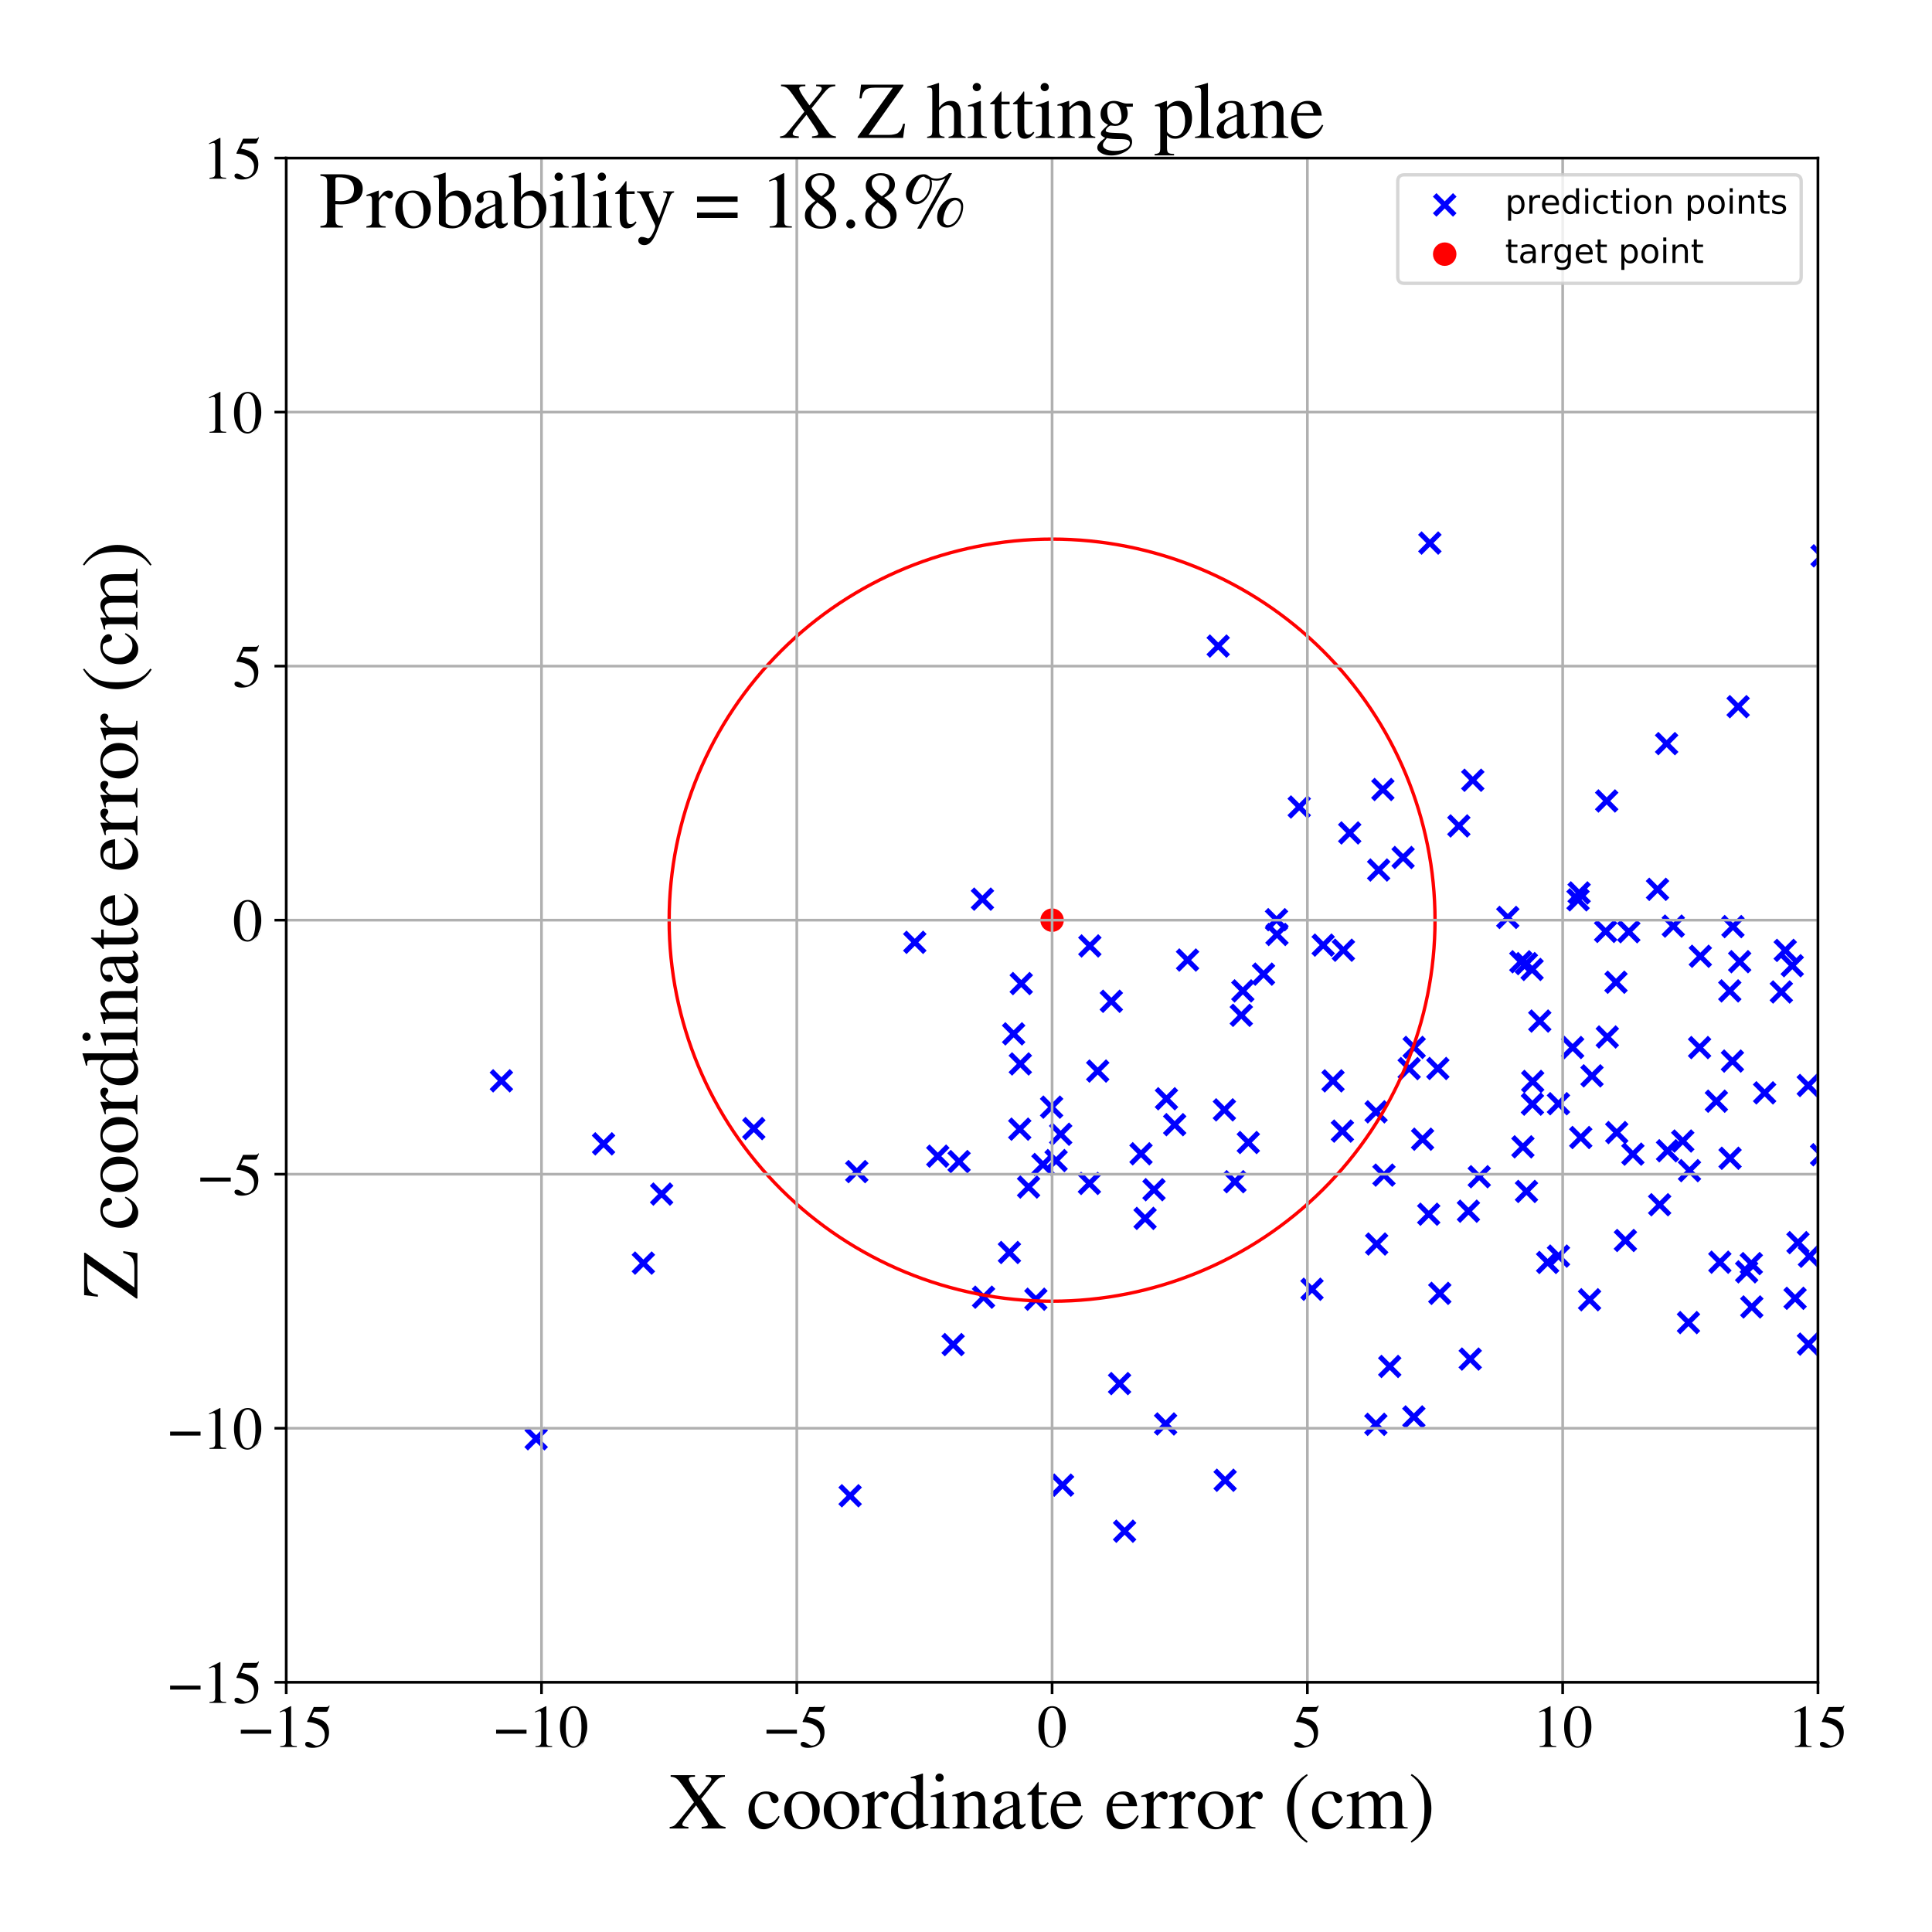 <?xml version="1.0" encoding="utf-8" standalone="no"?>
<!DOCTYPE svg PUBLIC "-//W3C//DTD SVG 1.1//EN"
  "http://www.w3.org/Graphics/SVG/1.1/DTD/svg11.dtd">
<!-- Created with matplotlib (https://matplotlib.org/) -->
<svg height="576pt" version="1.1" viewBox="0 0 576 576" width="576pt" xmlns="http://www.w3.org/2000/svg" xmlns:xlink="http://www.w3.org/1999/xlink">
 <defs>
  <style type="text/css">
*{stroke-linecap:butt;stroke-linejoin:round;}
  </style>
 </defs>
 <g id="figure_1">
  <g id="patch_1">
   <path d="M 0 576 
L 576 576 
L 576 0 
L 0 0 
z
" style="fill:#ffffff;"/>
  </g>
  <g id="axes_1">
   <g id="patch_2">
    <path d="M 85.331 501.548 
L 542 501.548 
L 542 47.121 
L 85.331 47.121 
z
" style="fill:#ffffff;"/>
   </g>
   <g id="PathCollection_1">
    <defs>
     <path d="M -3 3 
L 3 -3 
M -3 -3 
L 3 3 
" id="md15a12688a" style="stroke:#0000ff;stroke-width:1.5;"/>
    </defs>
    <g clip-path="url(#pce8287f826)">
     <use style="fill:#0000ff;stroke:#0000ff;stroke-width:1.5;" x="479.012" xlink:href="#md15a12688a" y="238.796"/>
     <use style="fill:#0000ff;stroke:#0000ff;stroke-width:1.5;" x="424.123" xlink:href="#md15a12688a" y="339.638"/>
     <use style="fill:#0000ff;stroke:#0000ff;stroke-width:1.5;" x="546.543" xlink:href="#md15a12688a" y="265.909"/>
     <use style="fill:#0000ff;stroke:#0000ff;stroke-width:1.5;" x="810.289" xlink:href="#md15a12688a" y="285.587"/>
     <use style="fill:#0000ff;stroke:#0000ff;stroke-width:1.5;" x="310.948" xlink:href="#md15a12688a" y="347.183"/>
     <use style="fill:#0000ff;stroke:#0000ff;stroke-width:1.5;" x="327.27" xlink:href="#md15a12688a" y="319.322"/>
     <use style="fill:#0000ff;stroke:#0000ff;stroke-width:1.5;" x="532.244" xlink:href="#md15a12688a" y="283.348"/>
     <use style="fill:#0000ff;stroke:#0000ff;stroke-width:1.5;" x="690.023" xlink:href="#md15a12688a" y="312.128"/>
     <use style="fill:#0000ff;stroke:#0000ff;stroke-width:1.5;" x="614.546" xlink:href="#md15a12688a" y="230.538"/>
     <use style="fill:#0000ff;stroke:#0000ff;stroke-width:1.5;" x="515.717" xlink:href="#md15a12688a" y="295.423"/>
     <use style="fill:#0000ff;stroke:#0000ff;stroke-width:1.5;" x="363.189" xlink:href="#md15a12688a" y="192.622"/>
     <use style="fill:#0000ff;stroke:#0000ff;stroke-width:1.5;" x="391.161" xlink:href="#md15a12688a" y="384.377"/>
     <use style="fill:#0000ff;stroke:#0000ff;stroke-width:1.5;" x="706.638" xlink:href="#md15a12688a" y="321.351"/>
     <use style="fill:#0000ff;stroke:#0000ff;stroke-width:1.5;" x="649.168" xlink:href="#md15a12688a" y="282.921"/>
     <use style="fill:#0000ff;stroke:#0000ff;stroke-width:1.5;" x="916.648" xlink:href="#md15a12688a" y="400.861"/>
     <use style="fill:#0000ff;stroke:#0000ff;stroke-width:1.5;" x="640.326" xlink:href="#md15a12688a" y="310.269"/>
     <use style="fill:#0000ff;stroke:#0000ff;stroke-width:1.5;" x="429.257" xlink:href="#md15a12688a" y="385.598"/>
     <use style="fill:#0000ff;stroke:#0000ff;stroke-width:1.5;" x="596.04" xlink:href="#md15a12688a" y="270.962"/>
     <use style="fill:#0000ff;stroke:#0000ff;stroke-width:1.5;" x="464.635" xlink:href="#md15a12688a" y="329.058"/>
     <use style="fill:#0000ff;stroke:#0000ff;stroke-width:1.5;" x="526.101" xlink:href="#md15a12688a" y="325.821"/>
     <use style="fill:#0000ff;stroke:#0000ff;stroke-width:1.5;" x="400.523" xlink:href="#md15a12688a" y="283.294"/>
     <use style="fill:#0000ff;stroke:#0000ff;stroke-width:1.5;" x="858.796" xlink:href="#md15a12688a" y="358.606"/>
     <use style="fill:#0000ff;stroke:#0000ff;stroke-width:1.5;" x="316.787" xlink:href="#md15a12688a" y="442.778"/>
     <use style="fill:#0000ff;stroke:#0000ff;stroke-width:1.5;" x="553.463" xlink:href="#md15a12688a" y="264.396"/>
     <use style="fill:#0000ff;stroke:#0000ff;stroke-width:1.5;" x="344.05" xlink:href="#md15a12688a" y="354.695"/>
     <use style="fill:#0000ff;stroke:#0000ff;stroke-width:1.5;" x="568.694" xlink:href="#md15a12688a" y="190.203"/>
     <use style="fill:#0000ff;stroke:#0000ff;stroke-width:1.5;" x="300.947" xlink:href="#md15a12688a" y="373.414"/>
     <use style="fill:#0000ff;stroke:#0000ff;stroke-width:1.5;" x="421.526" xlink:href="#md15a12688a" y="422.436"/>
     <use style="fill:#0000ff;stroke:#0000ff;stroke-width:1.5;" x="673.622" xlink:href="#md15a12688a" y="381.252"/>
     <use style="fill:#0000ff;stroke:#0000ff;stroke-width:1.5;" x="755.349" xlink:href="#md15a12688a" y="347.675"/>
     <use style="fill:#0000ff;stroke:#0000ff;stroke-width:1.5;" x="522.276" xlink:href="#md15a12688a" y="389.651"/>
     <use style="fill:#0000ff;stroke:#0000ff;stroke-width:1.5;" x="503.699" xlink:href="#md15a12688a" y="349.01"/>
     <use style="fill:#0000ff;stroke:#0000ff;stroke-width:1.5;" x="418.315" xlink:href="#md15a12688a" y="255.654"/>
     <use style="fill:#0000ff;stroke:#0000ff;stroke-width:1.5;" x="724.224" xlink:href="#md15a12688a" y="431.193"/>
     <use style="fill:#0000ff;stroke:#0000ff;stroke-width:1.5;" x="479.197" xlink:href="#md15a12688a" y="309.16"/>
     <use style="fill:#0000ff;stroke:#0000ff;stroke-width:1.5;" x="400.221" xlink:href="#md15a12688a" y="337.223"/>
     <use style="fill:#0000ff;stroke:#0000ff;stroke-width:1.5;" x="314.859" xlink:href="#md15a12688a" y="346.007"/>
     <use style="fill:#0000ff;stroke:#0000ff;stroke-width:1.5;" x="304.027" xlink:href="#md15a12688a" y="336.644"/>
     <use style="fill:#0000ff;stroke:#0000ff;stroke-width:1.5;" x="571.637" xlink:href="#md15a12688a" y="368.034"/>
     <use style="fill:#0000ff;stroke:#0000ff;stroke-width:1.5;" x="421.618" xlink:href="#md15a12688a" y="312.269"/>
     <use style="fill:#0000ff;stroke:#0000ff;stroke-width:1.5;" x="649.534" xlink:href="#md15a12688a" y="423.784"/>
     <use style="fill:#0000ff;stroke:#0000ff;stroke-width:1.5;" x="279.585" xlink:href="#md15a12688a" y="344.696"/>
     <use style="fill:#0000ff;stroke:#0000ff;stroke-width:1.5;" x="584.906" xlink:href="#md15a12688a" y="308.823"/>
     <use style="fill:#0000ff;stroke:#0000ff;stroke-width:1.5;" x="455.071" xlink:href="#md15a12688a" y="287.293"/>
     <use style="fill:#0000ff;stroke:#0000ff;stroke-width:1.5;" x="536.04" xlink:href="#md15a12688a" y="370.474"/>
     <use style="fill:#0000ff;stroke:#0000ff;stroke-width:1.5;" x="643.594" xlink:href="#md15a12688a" y="397.101"/>
     <use style="fill:#0000ff;stroke:#0000ff;stroke-width:1.5;" x="850.311" xlink:href="#md15a12688a" y="364.603"/>
     <use style="fill:#0000ff;stroke:#0000ff;stroke-width:1.5;" x="562.121" xlink:href="#md15a12688a" y="339.087"/>
     <use style="fill:#0000ff;stroke:#0000ff;stroke-width:1.5;" x="308.834" xlink:href="#md15a12688a" y="387.347"/>
     <use style="fill:#0000ff;stroke:#0000ff;stroke-width:1.5;" x="518.202" xlink:href="#md15a12688a" y="210.685"/>
     <use style="fill:#0000ff;stroke:#0000ff;stroke-width:1.5;" x="518.665" xlink:href="#md15a12688a" y="286.713"/>
     <use style="fill:#0000ff;stroke:#0000ff;stroke-width:1.5;" x="654.61" xlink:href="#md15a12688a" y="277.552"/>
     <use style="fill:#0000ff;stroke:#0000ff;stroke-width:1.5;" x="437.792" xlink:href="#md15a12688a" y="361.104"/>
     <use style="fill:#0000ff;stroke:#0000ff;stroke-width:1.5;" x="313.527" xlink:href="#md15a12688a" y="330.081"/>
     <use style="fill:#0000ff;stroke:#0000ff;stroke-width:1.5;" x="605.584" xlink:href="#md15a12688a" y="342.369"/>
     <use style="fill:#0000ff;stroke:#0000ff;stroke-width:1.5;" x="365.257" xlink:href="#md15a12688a" y="441.32"/>
     <use style="fill:#0000ff;stroke:#0000ff;stroke-width:1.5;" x="426.298" xlink:href="#md15a12688a" y="161.908"/>
     <use style="fill:#0000ff;stroke:#0000ff;stroke-width:1.5;" x="680.069" xlink:href="#md15a12688a" y="365.94"/>
     <use style="fill:#0000ff;stroke:#0000ff;stroke-width:1.5;" x="651.995" xlink:href="#md15a12688a" y="440.217"/>
     <use style="fill:#0000ff;stroke:#0000ff;stroke-width:1.5;" x="515.794" xlink:href="#md15a12688a" y="345.32"/>
     <use style="fill:#0000ff;stroke:#0000ff;stroke-width:1.5;" x="698.154" xlink:href="#md15a12688a" y="390.532"/>
     <use style="fill:#0000ff;stroke:#0000ff;stroke-width:1.5;" x="716.254" xlink:href="#md15a12688a" y="379.426"/>
     <use style="fill:#0000ff;stroke:#0000ff;stroke-width:1.5;" x="555.213" xlink:href="#md15a12688a" y="239.551"/>
     <use style="fill:#0000ff;stroke:#0000ff;stroke-width:1.5;" x="498.871" xlink:href="#md15a12688a" y="276.11"/>
     <use style="fill:#0000ff;stroke:#0000ff;stroke-width:1.5;" x="659.546" xlink:href="#md15a12688a" y="264.213"/>
     <use style="fill:#0000ff;stroke:#0000ff;stroke-width:1.5;" x="449.526" xlink:href="#md15a12688a" y="273.519"/>
     <use style="fill:#0000ff;stroke:#0000ff;stroke-width:1.5;" x="44.4" xlink:href="#md15a12688a" y="315.448"/>
     <use style="fill:#0000ff;stroke:#0000ff;stroke-width:1.5;" x="333.785" xlink:href="#md15a12688a" y="412.497"/>
     <use style="fill:#0000ff;stroke:#0000ff;stroke-width:1.5;" x="516.655" xlink:href="#md15a12688a" y="276.254"/>
     <use style="fill:#0000ff;stroke:#0000ff;stroke-width:1.5;" x="494.804" xlink:href="#md15a12688a" y="359.175"/>
     <use style="fill:#0000ff;stroke:#0000ff;stroke-width:1.5;" x="387.35" xlink:href="#md15a12688a" y="240.596"/>
     <use style="fill:#0000ff;stroke:#0000ff;stroke-width:1.5;" x="272.73" xlink:href="#md15a12688a" y="280.937"/>
     <use style="fill:#0000ff;stroke:#0000ff;stroke-width:1.5;" x="365.038" xlink:href="#md15a12688a" y="330.892"/>
     <use style="fill:#0000ff;stroke:#0000ff;stroke-width:1.5;" x="511.722" xlink:href="#md15a12688a" y="328.308"/>
     <use style="fill:#0000ff;stroke:#0000ff;stroke-width:1.5;" x="586.155" xlink:href="#md15a12688a" y="328.035"/>
     <use style="fill:#0000ff;stroke:#0000ff;stroke-width:1.5;" x="692.211" xlink:href="#md15a12688a" y="309.732"/>
     <use style="fill:#0000ff;stroke:#0000ff;stroke-width:1.5;" x="159.85" xlink:href="#md15a12688a" y="428.943"/>
     <use style="fill:#0000ff;stroke:#0000ff;stroke-width:1.5;" x="694.002" xlink:href="#md15a12688a" y="271.053"/>
     <use style="fill:#0000ff;stroke:#0000ff;stroke-width:1.5;" x="470.798" xlink:href="#md15a12688a" y="266.214"/>
     <use style="fill:#0000ff;stroke:#0000ff;stroke-width:1.5;" x="347.766" xlink:href="#md15a12688a" y="327.582"/>
     <use style="fill:#0000ff;stroke:#0000ff;stroke-width:1.5;" x="535.181" xlink:href="#md15a12688a" y="387.074"/>
     <use style="fill:#0000ff;stroke:#0000ff;stroke-width:1.5;" x="564.438" xlink:href="#md15a12688a" y="292.829"/>
     <use style="fill:#0000ff;stroke:#0000ff;stroke-width:1.5;" x="547.254" xlink:href="#md15a12688a" y="352.962"/>
     <use style="fill:#0000ff;stroke:#0000ff;stroke-width:1.5;" x="732.672" xlink:href="#md15a12688a" y="355.407"/>
     <use style="fill:#0000ff;stroke:#0000ff;stroke-width:1.5;" x="331.331" xlink:href="#md15a12688a" y="298.519"/>
     <use style="fill:#0000ff;stroke:#0000ff;stroke-width:1.5;" x="411.03" xlink:href="#md15a12688a" y="259.386"/>
     <use style="fill:#0000ff;stroke:#0000ff;stroke-width:1.5;" x="441.026" xlink:href="#md15a12688a" y="350.822"/>
     <use style="fill:#0000ff;stroke:#0000ff;stroke-width:1.5;" x="324.926" xlink:href="#md15a12688a" y="282.02"/>
     <use style="fill:#0000ff;stroke:#0000ff;stroke-width:1.5;" x="380.573" xlink:href="#md15a12688a" y="274.195"/>
     <use style="fill:#0000ff;stroke:#0000ff;stroke-width:1.5;" x="486.823" xlink:href="#md15a12688a" y="344.093"/>
     <use style="fill:#0000ff;stroke:#0000ff;stroke-width:1.5;" x="671.653" xlink:href="#md15a12688a" y="323.988"/>
     <use style="fill:#0000ff;stroke:#0000ff;stroke-width:1.5;" x="414.336" xlink:href="#md15a12688a" y="407.391"/>
     <use style="fill:#0000ff;stroke:#0000ff;stroke-width:1.5;" x="571.555" xlink:href="#md15a12688a" y="187.928"/>
     <use style="fill:#0000ff;stroke:#0000ff;stroke-width:1.5;" x="292.904" xlink:href="#md15a12688a" y="268.072"/>
     <use style="fill:#0000ff;stroke:#0000ff;stroke-width:1.5;" x="341.388" xlink:href="#md15a12688a" y="363.248"/>
     <use style="fill:#0000ff;stroke:#0000ff;stroke-width:1.5;" x="553.795" xlink:href="#md15a12688a" y="317.801"/>
     <use style="fill:#0000ff;stroke:#0000ff;stroke-width:1.5;" x="350.218" xlink:href="#md15a12688a" y="335.305"/>
     <use style="fill:#0000ff;stroke:#0000ff;stroke-width:1.5;" x="485.614" xlink:href="#md15a12688a" y="277.78"/>
     <use style="fill:#0000ff;stroke:#0000ff;stroke-width:1.5;" x="664.655" xlink:href="#md15a12688a" y="256.935"/>
     <use style="fill:#0000ff;stroke:#0000ff;stroke-width:1.5;" x="410.2" xlink:href="#md15a12688a" y="424.641"/>
     <use style="fill:#0000ff;stroke:#0000ff;stroke-width:1.5;" x="520.747" xlink:href="#md15a12688a" y="379.178"/>
     <use style="fill:#0000ff;stroke:#0000ff;stroke-width:1.5;" x="470.475" xlink:href="#md15a12688a" y="268.278"/>
     <use style="fill:#0000ff;stroke:#0000ff;stroke-width:1.5;" x="543.081" xlink:href="#md15a12688a" y="344.268"/>
     <use style="fill:#0000ff;stroke:#0000ff;stroke-width:1.5;" x="708.998" xlink:href="#md15a12688a" y="276.369"/>
     <use style="fill:#0000ff;stroke:#0000ff;stroke-width:1.5;" x="693.242" xlink:href="#md15a12688a" y="286.297"/>
     <use style="fill:#0000ff;stroke:#0000ff;stroke-width:1.5;" x="302.202" xlink:href="#md15a12688a" y="308.228"/>
     <use style="fill:#0000ff;stroke:#0000ff;stroke-width:1.5;" x="583.782" xlink:href="#md15a12688a" y="363.865"/>
     <use style="fill:#0000ff;stroke:#0000ff;stroke-width:1.5;" x="402.402" xlink:href="#md15a12688a" y="248.328"/>
     <use style="fill:#0000ff;stroke:#0000ff;stroke-width:1.5;" x="304.199" xlink:href="#md15a12688a" y="317.195"/>
     <use style="fill:#0000ff;stroke:#0000ff;stroke-width:1.5;" x="561.722" xlink:href="#md15a12688a" y="309.634"/>
     <use style="fill:#0000ff;stroke:#0000ff;stroke-width:1.5;" x="631.455" xlink:href="#md15a12688a" y="282.641"/>
     <use style="fill:#0000ff;stroke:#0000ff;stroke-width:1.5;" x="459.065" xlink:href="#md15a12688a" y="304.418"/>
     <use style="fill:#0000ff;stroke:#0000ff;stroke-width:1.5;" x="376.707" xlink:href="#md15a12688a" y="290.426"/>
     <use style="fill:#0000ff;stroke:#0000ff;stroke-width:1.5;" x="340.177" xlink:href="#md15a12688a" y="343.982"/>
     <use style="fill:#0000ff;stroke:#0000ff;stroke-width:1.5;" x="679.649" xlink:href="#md15a12688a" y="169.424"/>
     <use style="fill:#0000ff;stroke:#0000ff;stroke-width:1.5;" x="702.32" xlink:href="#md15a12688a" y="241.931"/>
     <use style="fill:#0000ff;stroke:#0000ff;stroke-width:1.5;" x="580.817" xlink:href="#md15a12688a" y="376.046"/>
     <use style="fill:#0000ff;stroke:#0000ff;stroke-width:1.5;" x="584.4" xlink:href="#md15a12688a" y="213.443"/>
     <use style="fill:#0000ff;stroke:#0000ff;stroke-width:1.5;" x="794.368" xlink:href="#md15a12688a" y="285.669"/>
     <use style="fill:#0000ff;stroke:#0000ff;stroke-width:1.5;" x="567.324" xlink:href="#md15a12688a" y="293.962"/>
     <use style="fill:#0000ff;stroke:#0000ff;stroke-width:1.5;" x="539.11" xlink:href="#md15a12688a" y="323.625"/>
     <use style="fill:#0000ff;stroke:#0000ff;stroke-width:1.5;" x="557.325" xlink:href="#md15a12688a" y="308.366"/>
     <use style="fill:#0000ff;stroke:#0000ff;stroke-width:1.5;" x="649.031" xlink:href="#md15a12688a" y="326.863"/>
     <use style="fill:#0000ff;stroke:#0000ff;stroke-width:1.5;" x="456.778" xlink:href="#md15a12688a" y="289.027"/>
     <use style="fill:#0000ff;stroke:#0000ff;stroke-width:1.5;" x="501.691" xlink:href="#md15a12688a" y="340.181"/>
     <use style="fill:#0000ff;stroke:#0000ff;stroke-width:1.5;" x="496.88" xlink:href="#md15a12688a" y="221.702"/>
     <use style="fill:#0000ff;stroke:#0000ff;stroke-width:1.5;" x="680.335" xlink:href="#md15a12688a" y="340.033"/>
     <use style="fill:#0000ff;stroke:#0000ff;stroke-width:1.5;" x="224.739" xlink:href="#md15a12688a" y="336.474"/>
     <use style="fill:#0000ff;stroke:#0000ff;stroke-width:1.5;" x="609.469" xlink:href="#md15a12688a" y="421.147"/>
     <use style="fill:#0000ff;stroke:#0000ff;stroke-width:1.5;" x="580.332" xlink:href="#md15a12688a" y="376.311"/>
     <use style="fill:#0000ff;stroke:#0000ff;stroke-width:1.5;" x="846.658" xlink:href="#md15a12688a" y="331.134"/>
     <use style="fill:#0000ff;stroke:#0000ff;stroke-width:1.5;" x="543.226" xlink:href="#md15a12688a" y="165.716"/>
     <use style="fill:#0000ff;stroke:#0000ff;stroke-width:1.5;" x="410.436" xlink:href="#md15a12688a" y="370.888"/>
     <use style="fill:#0000ff;stroke:#0000ff;stroke-width:1.5;" x="370.537" xlink:href="#md15a12688a" y="295.422"/>
     <use style="fill:#0000ff;stroke:#0000ff;stroke-width:1.5;" x="657.144" xlink:href="#md15a12688a" y="314.558"/>
     <use style="fill:#0000ff;stroke:#0000ff;stroke-width:1.5;" x="572.206" xlink:href="#md15a12688a" y="340.176"/>
     <use style="fill:#0000ff;stroke:#0000ff;stroke-width:1.5;" x="497.155" xlink:href="#md15a12688a" y="343.083"/>
     <use style="fill:#0000ff;stroke:#0000ff;stroke-width:1.5;" x="370.082" xlink:href="#md15a12688a" y="302.7"/>
     <use style="fill:#0000ff;stroke:#0000ff;stroke-width:1.5;" x="539.457" xlink:href="#md15a12688a" y="374.542"/>
     <use style="fill:#0000ff;stroke:#0000ff;stroke-width:1.5;" x="581.12" xlink:href="#md15a12688a" y="270.784"/>
     <use style="fill:#0000ff;stroke:#0000ff;stroke-width:1.5;" x="680.811" xlink:href="#md15a12688a" y="391.66"/>
     <use style="fill:#0000ff;stroke:#0000ff;stroke-width:1.5;" x="482.012" xlink:href="#md15a12688a" y="337.654"/>
     <use style="fill:#0000ff;stroke:#0000ff;stroke-width:1.5;" x="531.085" xlink:href="#md15a12688a" y="295.744"/>
     <use style="fill:#0000ff;stroke:#0000ff;stroke-width:1.5;" x="461.406" xlink:href="#md15a12688a" y="376.382"/>
     <use style="fill:#0000ff;stroke:#0000ff;stroke-width:1.5;" x="316.236" xlink:href="#md15a12688a" y="338.154"/>
     <use style="fill:#0000ff;stroke:#0000ff;stroke-width:1.5;" x="149.493" xlink:href="#md15a12688a" y="322.233"/>
     <use style="fill:#0000ff;stroke:#0000ff;stroke-width:1.5;" x="306.656" xlink:href="#md15a12688a" y="353.902"/>
     <use style="fill:#0000ff;stroke:#0000ff;stroke-width:1.5;" x="716.386" xlink:href="#md15a12688a" y="390.592"/>
     <use style="fill:#0000ff;stroke:#0000ff;stroke-width:1.5;" x="481.79" xlink:href="#md15a12688a" y="292.842"/>
     <use style="fill:#0000ff;stroke:#0000ff;stroke-width:1.5;" x="484.594" xlink:href="#md15a12688a" y="369.833"/>
     <use style="fill:#0000ff;stroke:#0000ff;stroke-width:1.5;" x="473.913" xlink:href="#md15a12688a" y="387.503"/>
     <use style="fill:#0000ff;stroke:#0000ff;stroke-width:1.5;" x="586.916" xlink:href="#md15a12688a" y="402.788"/>
     <use style="fill:#0000ff;stroke:#0000ff;stroke-width:1.5;" x="575.631" xlink:href="#md15a12688a" y="279.654"/>
     <use style="fill:#0000ff;stroke:#0000ff;stroke-width:1.5;" x="734.549" xlink:href="#md15a12688a" y="368.435"/>
     <use style="fill:#0000ff;stroke:#0000ff;stroke-width:1.5;" x="589.979" xlink:href="#md15a12688a" y="329.89"/>
     <use style="fill:#0000ff;stroke:#0000ff;stroke-width:1.5;" x="285.937" xlink:href="#md15a12688a" y="346.307"/>
     <use style="fill:#0000ff;stroke:#0000ff;stroke-width:1.5;" x="410.257" xlink:href="#md15a12688a" y="331.477"/>
     <use style="fill:#0000ff;stroke:#0000ff;stroke-width:1.5;" x="728.909" xlink:href="#md15a12688a" y="300.132"/>
     <use style="fill:#0000ff;stroke:#0000ff;stroke-width:1.5;" x="428.676" xlink:href="#md15a12688a" y="318.553"/>
     <use style="fill:#0000ff;stroke:#0000ff;stroke-width:1.5;" x="420.127" xlink:href="#md15a12688a" y="318.593"/>
     <use style="fill:#0000ff;stroke:#0000ff;stroke-width:1.5;" x="654.352" xlink:href="#md15a12688a" y="262.389"/>
     <use style="fill:#0000ff;stroke:#0000ff;stroke-width:1.5;" x="471.283" xlink:href="#md15a12688a" y="339.136"/>
     <use style="fill:#0000ff;stroke:#0000ff;stroke-width:1.5;" x="752.859" xlink:href="#md15a12688a" y="215.995"/>
     <use style="fill:#0000ff;stroke:#0000ff;stroke-width:1.5;" x="293.23" xlink:href="#md15a12688a" y="386.743"/>
     <use style="fill:#0000ff;stroke:#0000ff;stroke-width:1.5;" x="354.053" xlink:href="#md15a12688a" y="286.223"/>
     <use style="fill:#0000ff;stroke:#0000ff;stroke-width:1.5;" x="765.784" xlink:href="#md15a12688a" y="263.679"/>
     <use style="fill:#0000ff;stroke:#0000ff;stroke-width:1.5;" x="587.503" xlink:href="#md15a12688a" y="272.727"/>
     <use style="fill:#0000ff;stroke:#0000ff;stroke-width:1.5;" x="197.265" xlink:href="#md15a12688a" y="356"/>
     <use style="fill:#0000ff;stroke:#0000ff;stroke-width:1.5;" x="651.177" xlink:href="#md15a12688a" y="303.618"/>
     <use style="fill:#0000ff;stroke:#0000ff;stroke-width:1.5;" x="516.503" xlink:href="#md15a12688a" y="316.346"/>
     <use style="fill:#0000ff;stroke:#0000ff;stroke-width:1.5;" x="731.499" xlink:href="#md15a12688a" y="298.811"/>
     <use style="fill:#0000ff;stroke:#0000ff;stroke-width:1.5;" x="645.529" xlink:href="#md15a12688a" y="300.381"/>
     <use style="fill:#0000ff;stroke:#0000ff;stroke-width:1.5;" x="438.331" xlink:href="#md15a12688a" y="405.193"/>
     <use style="fill:#0000ff;stroke:#0000ff;stroke-width:1.5;" x="503.392" xlink:href="#md15a12688a" y="394.315"/>
     <use style="fill:#0000ff;stroke:#0000ff;stroke-width:1.5;" x="675.254" xlink:href="#md15a12688a" y="281.042"/>
     <use style="fill:#0000ff;stroke:#0000ff;stroke-width:1.5;" x="454.037" xlink:href="#md15a12688a" y="341.914"/>
     <use style="fill:#0000ff;stroke:#0000ff;stroke-width:1.5;" x="512.75" xlink:href="#md15a12688a" y="376.311"/>
     <use style="fill:#0000ff;stroke:#0000ff;stroke-width:1.5;" x="743.367" xlink:href="#md15a12688a" y="285.001"/>
     <use style="fill:#0000ff;stroke:#0000ff;stroke-width:1.5;" x="506.711" xlink:href="#md15a12688a" y="312.321"/>
     <use style="fill:#0000ff;stroke:#0000ff;stroke-width:1.5;" x="584.088" xlink:href="#md15a12688a" y="292.523"/>
     <use style="fill:#0000ff;stroke:#0000ff;stroke-width:1.5;" x="368.175" xlink:href="#md15a12688a" y="352.314"/>
     <use style="fill:#0000ff;stroke:#0000ff;stroke-width:1.5;" x="534.346" xlink:href="#md15a12688a" y="287.916"/>
     <use style="fill:#0000ff;stroke:#0000ff;stroke-width:1.5;" x="455.102" xlink:href="#md15a12688a" y="355.213"/>
     <use style="fill:#0000ff;stroke:#0000ff;stroke-width:1.5;" x="434.939" xlink:href="#md15a12688a" y="246.24"/>
     <use style="fill:#0000ff;stroke:#0000ff;stroke-width:1.5;" x="627.383" xlink:href="#md15a12688a" y="321.666"/>
     <use style="fill:#0000ff;stroke:#0000ff;stroke-width:1.5;" x="522.134" xlink:href="#md15a12688a" y="376.728"/>
     <use style="fill:#0000ff;stroke:#0000ff;stroke-width:1.5;" x="550.305" xlink:href="#md15a12688a" y="294.491"/>
     <use style="fill:#0000ff;stroke:#0000ff;stroke-width:1.5;" x="253.458" xlink:href="#md15a12688a" y="445.943"/>
     <use style="fill:#0000ff;stroke:#0000ff;stroke-width:1.5;" x="740.007" xlink:href="#md15a12688a" y="272.807"/>
     <use style="fill:#0000ff;stroke:#0000ff;stroke-width:1.5;" x="335.287" xlink:href="#md15a12688a" y="456.512"/>
     <use style="fill:#0000ff;stroke:#0000ff;stroke-width:1.5;" x="478.693" xlink:href="#md15a12688a" y="277.691"/>
     <use style="fill:#0000ff;stroke:#0000ff;stroke-width:1.5;" x="655.323" xlink:href="#md15a12688a" y="372.99"/>
     <use style="fill:#0000ff;stroke:#0000ff;stroke-width:1.5;" x="191.81" xlink:href="#md15a12688a" y="376.581"/>
     <use style="fill:#0000ff;stroke:#0000ff;stroke-width:1.5;" x="627.667" xlink:href="#md15a12688a" y="398.668"/>
     <use style="fill:#0000ff;stroke:#0000ff;stroke-width:1.5;" x="759.894" xlink:href="#md15a12688a" y="403.877"/>
     <use style="fill:#0000ff;stroke:#0000ff;stroke-width:1.5;" x="506.931" xlink:href="#md15a12688a" y="285.1"/>
     <use style="fill:#0000ff;stroke:#0000ff;stroke-width:1.5;" x="591.16" xlink:href="#md15a12688a" y="404.935"/>
     <use style="fill:#0000ff;stroke:#0000ff;stroke-width:1.5;" x="751.514" xlink:href="#md15a12688a" y="365.502"/>
     <use style="fill:#0000ff;stroke:#0000ff;stroke-width:1.5;" x="634.406" xlink:href="#md15a12688a" y="353.463"/>
     <use style="fill:#0000ff;stroke:#0000ff;stroke-width:1.5;" x="554.546" xlink:href="#md15a12688a" y="290.408"/>
     <use style="fill:#0000ff;stroke:#0000ff;stroke-width:1.5;" x="394.49" xlink:href="#md15a12688a" y="281.778"/>
     <use style="fill:#0000ff;stroke:#0000ff;stroke-width:1.5;" x="642.806" xlink:href="#md15a12688a" y="379.145"/>
     <use style="fill:#0000ff;stroke:#0000ff;stroke-width:1.5;" x="567.189" xlink:href="#md15a12688a" y="280.099"/>
     <use style="fill:#0000ff;stroke:#0000ff;stroke-width:1.5;" x="717.213" xlink:href="#md15a12688a" y="238.026"/>
     <use style="fill:#0000ff;stroke:#0000ff;stroke-width:1.5;" x="439.09" xlink:href="#md15a12688a" y="232.62"/>
     <use style="fill:#0000ff;stroke:#0000ff;stroke-width:1.5;" x="555.227" xlink:href="#md15a12688a" y="293.898"/>
     <use style="fill:#0000ff;stroke:#0000ff;stroke-width:1.5;" x="464.639" xlink:href="#md15a12688a" y="374.49"/>
     <use style="fill:#0000ff;stroke:#0000ff;stroke-width:1.5;" x="743.776" xlink:href="#md15a12688a" y="234.647"/>
     <use style="fill:#0000ff;stroke:#0000ff;stroke-width:1.5;" x="468.869" xlink:href="#md15a12688a" y="312.303"/>
     <use style="fill:#0000ff;stroke:#0000ff;stroke-width:1.5;" x="380.711" xlink:href="#md15a12688a" y="278.599"/>
     <use style="fill:#0000ff;stroke:#0000ff;stroke-width:1.5;" x="680.525" xlink:href="#md15a12688a" y="315.547"/>
     <use style="fill:#0000ff;stroke:#0000ff;stroke-width:1.5;" x="733.145" xlink:href="#md15a12688a" y="376.679"/>
     <use style="fill:#0000ff;stroke:#0000ff;stroke-width:1.5;" x="582.837" xlink:href="#md15a12688a" y="368.546"/>
     <use style="fill:#0000ff;stroke:#0000ff;stroke-width:1.5;" x="397.425" xlink:href="#md15a12688a" y="322.244"/>
     <use style="fill:#0000ff;stroke:#0000ff;stroke-width:1.5;" x="583.93" xlink:href="#md15a12688a" y="436.842"/>
     <use style="fill:#0000ff;stroke:#0000ff;stroke-width:1.5;" x="372.168" xlink:href="#md15a12688a" y="340.626"/>
     <use style="fill:#0000ff;stroke:#0000ff;stroke-width:1.5;" x="474.638" xlink:href="#md15a12688a" y="320.753"/>
     <use style="fill:#0000ff;stroke:#0000ff;stroke-width:1.5;" x="657.962" xlink:href="#md15a12688a" y="337.553"/>
     <use style="fill:#0000ff;stroke:#0000ff;stroke-width:1.5;" x="578.42" xlink:href="#md15a12688a" y="427.462"/>
     <use style="fill:#0000ff;stroke:#0000ff;stroke-width:1.5;" x="284.165" xlink:href="#md15a12688a" y="400.869"/>
     <use style="fill:#0000ff;stroke:#0000ff;stroke-width:1.5;" x="661.909" xlink:href="#md15a12688a" y="289.211"/>
     <use style="fill:#0000ff;stroke:#0000ff;stroke-width:1.5;" x="453.417" xlink:href="#md15a12688a" y="286.74"/>
     <use style="fill:#0000ff;stroke:#0000ff;stroke-width:1.5;" x="655.557" xlink:href="#md15a12688a" y="397.976"/>
     <use style="fill:#0000ff;stroke:#0000ff;stroke-width:1.5;" x="412.286" xlink:href="#md15a12688a" y="235.379"/>
     <use style="fill:#0000ff;stroke:#0000ff;stroke-width:1.5;" x="602.354" xlink:href="#md15a12688a" y="282.844"/>
     <use style="fill:#0000ff;stroke:#0000ff;stroke-width:1.5;" x="347.514" xlink:href="#md15a12688a" y="424.533"/>
     <use style="fill:#0000ff;stroke:#0000ff;stroke-width:1.5;" x="539.157" xlink:href="#md15a12688a" y="400.732"/>
     <use style="fill:#0000ff;stroke:#0000ff;stroke-width:1.5;" x="640.59" xlink:href="#md15a12688a" y="366.261"/>
     <use style="fill:#0000ff;stroke:#0000ff;stroke-width:1.5;" x="494.168" xlink:href="#md15a12688a" y="265.141"/>
     <use style="fill:#0000ff;stroke:#0000ff;stroke-width:1.5;" x="425.955" xlink:href="#md15a12688a" y="362.005"/>
     <use style="fill:#0000ff;stroke:#0000ff;stroke-width:1.5;" x="304.472" xlink:href="#md15a12688a" y="293.238"/>
     <use style="fill:#0000ff;stroke:#0000ff;stroke-width:1.5;" x="179.943" xlink:href="#md15a12688a" y="341.026"/>
     <use style="fill:#0000ff;stroke:#0000ff;stroke-width:1.5;" x="456.877" xlink:href="#md15a12688a" y="329.183"/>
     <use style="fill:#0000ff;stroke:#0000ff;stroke-width:1.5;" x="412.609" xlink:href="#md15a12688a" y="350.344"/>
     <use style="fill:#0000ff;stroke:#0000ff;stroke-width:1.5;" x="949.729" xlink:href="#md15a12688a" y="274.107"/>
     <use style="fill:#0000ff;stroke:#0000ff;stroke-width:1.5;" x="255.442" xlink:href="#md15a12688a" y="349.295"/>
     <use style="fill:#0000ff;stroke:#0000ff;stroke-width:1.5;" x="599.503" xlink:href="#md15a12688a" y="255.221"/>
     <use style="fill:#0000ff;stroke:#0000ff;stroke-width:1.5;" x="808.017" xlink:href="#md15a12688a" y="204.758"/>
     <use style="fill:#0000ff;stroke:#0000ff;stroke-width:1.5;" x="660.108" xlink:href="#md15a12688a" y="269.798"/>
     <use style="fill:#0000ff;stroke:#0000ff;stroke-width:1.5;" x="456.954" xlink:href="#md15a12688a" y="322.415"/>
     <use style="fill:#0000ff;stroke:#0000ff;stroke-width:1.5;" x="683.424" xlink:href="#md15a12688a" y="250.908"/>
     <use style="fill:#0000ff;stroke:#0000ff;stroke-width:1.5;" x="604.596" xlink:href="#md15a12688a" y="425.904"/>
     <use style="fill:#0000ff;stroke:#0000ff;stroke-width:1.5;" x="324.793" xlink:href="#md15a12688a" y="352.829"/>
     <use style="fill:#0000ff;stroke:#0000ff;stroke-width:1.5;" x="644.738" xlink:href="#md15a12688a" y="375.915"/>
     <use style="fill:#0000ff;stroke:#0000ff;stroke-width:1.5;" x="585.635" xlink:href="#md15a12688a" y="347.06"/>
    </g>
   </g>
   <g id="PathCollection_2">
    <defs>
     <path d="M 0 3 
C 0.796 3 1.559 2.684 2.121 2.121 
C 2.684 1.559 3 0.796 3 0 
C 3 -0.796 2.684 -1.559 2.121 -2.121 
C 1.559 -2.684 0.796 -3 0 -3 
C -0.796 -3 -1.559 -2.684 -2.121 -2.121 
C -2.684 -1.559 -3 -0.796 -3 0 
C -3 0.796 -2.684 1.559 -2.121 2.121 
C -1.559 2.684 -0.796 3 0 3 
z
" id="mbf88bce310" style="stroke:#ff0000;"/>
    </defs>
    <g clip-path="url(#pce8287f826)">
     <use style="fill:#ff0000;stroke:#ff0000;" x="313.666" xlink:href="#mbf88bce310" y="274.334"/>
    </g>
   </g>
   <g id="patch_3">
    <path clip-path="url(#pce8287f826)" d="M 313.666 387.941 
C 343.943 387.941 372.985 375.971 394.394 354.666 
C 415.803 333.362 427.833 304.463 427.833 274.334 
C 427.833 244.206 415.803 215.307 394.394 194.002 
C 372.985 172.698 343.943 160.728 313.666 160.728 
C 283.388 160.728 254.347 172.698 232.937 194.002 
C 211.528 215.307 199.498 244.206 199.498 274.334 
C 199.498 304.463 211.528 333.362 232.937 354.666 
C 254.347 375.971 283.388 387.941 313.666 387.941 
z
" style="fill:none;stroke:#ff0000;stroke-linejoin:miter;"/>
   </g>
   <g id="matplotlib.axis_1">
    <g id="xtick_1">
     <g id="line2d_1">
      <path clip-path="url(#pce8287f826)" d="M 85.331 501.548 
L 85.331 47.121 
" style="fill:none;stroke:#b0b0b0;stroke-linecap:square;stroke-width:0.8;"/>
     </g>
     <g id="line2d_2">
      <defs>
       <path d="M 0 0 
L 0 3.5 
" id="m23d94f16eb" style="stroke:#000000;stroke-width:0.8;"/>
      </defs>
      <g>
       <use style="stroke:#000000;stroke-width:0.8;" x="85.331" xlink:href="#m23d94f16eb" y="501.548"/>
      </g>
     </g>
     <g id="text_1">
      <!-- −15 -->
      <defs>
       <path d="M 3 22 
L 3 28.594 
L 53.406 28.594 
L 53.406 22 
z
" id="FreeSerif-8722"/>
       <path d="M 18.297 59.297 
Q 16.5 59.297 11.094 57.094 
L 11.094 58.5 
L 29.094 67.594 
L 29.906 67.406 
L 29.906 7.406 
Q 29.906 3.797 31.703 2.688 
Q 33.5 1.594 39.406 1.5 
L 39.406 0 
L 11.797 0 
L 11.797 1.5 
Q 17.406 1.703 19.344 3.141 
Q 21.297 4.594 21.297 9.297 
L 21.297 54.594 
Q 21.297 59.297 18.297 59.297 
z
" id="FreeSerif-49"/>
       <path d="M 35.703 19.406 
Q 35.703 24.703 33.344 28.797 
Q 31 32.906 27.641 35.156 
Q 24.297 37.406 20.141 38.844 
Q 16 40.297 12.953 40.75 
Q 9.906 41.203 7.594 41.203 
Q 6.406 41.203 6.406 42 
Q 6.406 42.297 6.5 42.5 
L 17.406 66.203 
L 38.297 66.203 
Q 39.906 66.203 40.844 66.703 
Q 41.797 67.203 42.906 68.797 
L 43.797 68.094 
L 40 59.203 
Q 39.594 58.297 37.703 58.297 
L 18.094 58.297 
L 13.906 49.797 
Q 28.5 47.203 35.594 41.344 
Q 42.703 35.5 42.703 24.203 
Q 42.703 18.297 40.844 13.688 
Q 39 9.094 36.141 6.297 
Q 33.297 3.5 29.547 1.703 
Q 25.797 -0.094 22.344 -0.75 
Q 18.906 -1.406 15.406 -1.406 
Q 9.797 -1.406 6.5 0.25 
Q 3.203 1.906 3.203 4.797 
Q 3.203 8.5 7.5 8.5 
Q 10.297 8.5 14.75 5.391 
Q 19.203 2.297 21.797 2.297 
Q 27.703 2.297 31.703 7.25 
Q 35.703 12.203 35.703 19.406 
z
" id="FreeSerif-53"/>
      </defs>
      <g transform="translate(71.255 520.841)scale(0.18 -0.18)">
       <use xlink:href="#FreeSerif-8722"/>
       <use x="56.4" xlink:href="#FreeSerif-49"/>
       <use x="106.4" xlink:href="#FreeSerif-53"/>
      </g>
     </g>
    </g>
    <g id="xtick_2">
     <g id="line2d_3">
      <path clip-path="url(#pce8287f826)" d="M 161.443 501.548 
L 161.443 47.121 
" style="fill:none;stroke:#b0b0b0;stroke-linecap:square;stroke-width:0.8;"/>
     </g>
     <g id="line2d_4">
      <g>
       <use style="stroke:#000000;stroke-width:0.8;" x="161.443" xlink:href="#m23d94f16eb" y="501.548"/>
      </g>
     </g>
     <g id="text_2">
      <!-- −10 -->
      <defs>
       <path d="M 47.594 17.797 
Q 35.203 -1.406 25 -1.406 
Q 14.797 -1.406 8.594 8.391 
Q 2.406 18.203 2.406 33.594 
Q 2.406 48.094 8.594 57.844 
Q 14.797 67.594 25.406 67.594 
Q 35.203 67.594 41.391 58 
Q 47.594 48.406 47.594 33 
Q 47.594 17.797 35.203 -1.406 
z
M 25.094 65 
Q 12 65 12 32.703 
Q 12 1.203 25 1.203 
Q 38 1.203 38 32.797 
Q 38 48.5 34.703 56.75 
Q 31.406 65 25.094 65 
z
" id="FreeSerif-48"/>
      </defs>
      <g transform="translate(147.366 520.841)scale(0.18 -0.18)">
       <use xlink:href="#FreeSerif-8722"/>
       <use x="56.4" xlink:href="#FreeSerif-49"/>
       <use x="106.4" xlink:href="#FreeSerif-48"/>
      </g>
     </g>
    </g>
    <g id="xtick_3">
     <g id="line2d_5">
      <path clip-path="url(#pce8287f826)" d="M 237.554 501.548 
L 237.554 47.121 
" style="fill:none;stroke:#b0b0b0;stroke-linecap:square;stroke-width:0.8;"/>
     </g>
     <g id="line2d_6">
      <g>
       <use style="stroke:#000000;stroke-width:0.8;" x="237.554" xlink:href="#m23d94f16eb" y="501.548"/>
      </g>
     </g>
     <g id="text_3">
      <!-- −5 -->
      <g transform="translate(227.978 520.841)scale(0.18 -0.18)">
       <use xlink:href="#FreeSerif-8722"/>
       <use x="56.4" xlink:href="#FreeSerif-53"/>
      </g>
     </g>
    </g>
    <g id="xtick_4">
     <g id="line2d_7">
      <path clip-path="url(#pce8287f826)" d="M 313.666 501.548 
L 313.666 47.121 
" style="fill:none;stroke:#b0b0b0;stroke-linecap:square;stroke-width:0.8;"/>
     </g>
     <g id="line2d_8">
      <g>
       <use style="stroke:#000000;stroke-width:0.8;" x="313.666" xlink:href="#m23d94f16eb" y="501.548"/>
      </g>
     </g>
     <g id="text_4">
      <!-- 0 -->
      <g transform="translate(309.166 520.841)scale(0.18 -0.18)">
       <use xlink:href="#FreeSerif-48"/>
      </g>
     </g>
    </g>
    <g id="xtick_5">
     <g id="line2d_9">
      <path clip-path="url(#pce8287f826)" d="M 389.777 501.548 
L 389.777 47.121 
" style="fill:none;stroke:#b0b0b0;stroke-linecap:square;stroke-width:0.8;"/>
     </g>
     <g id="line2d_10">
      <g>
       <use style="stroke:#000000;stroke-width:0.8;" x="389.777" xlink:href="#m23d94f16eb" y="501.548"/>
      </g>
     </g>
     <g id="text_5">
      <!-- 5 -->
      <g transform="translate(385.277 520.841)scale(0.18 -0.18)">
       <use xlink:href="#FreeSerif-53"/>
      </g>
     </g>
    </g>
    <g id="xtick_6">
     <g id="line2d_11">
      <path clip-path="url(#pce8287f826)" d="M 465.889 501.548 
L 465.889 47.121 
" style="fill:none;stroke:#b0b0b0;stroke-linecap:square;stroke-width:0.8;"/>
     </g>
     <g id="line2d_12">
      <g>
       <use style="stroke:#000000;stroke-width:0.8;" x="465.889" xlink:href="#m23d94f16eb" y="501.548"/>
      </g>
     </g>
     <g id="text_6">
      <!-- 10 -->
      <g transform="translate(456.889 520.841)scale(0.18 -0.18)">
       <use xlink:href="#FreeSerif-49"/>
       <use x="50" xlink:href="#FreeSerif-48"/>
      </g>
     </g>
    </g>
    <g id="xtick_7">
     <g id="line2d_13">
      <path clip-path="url(#pce8287f826)" d="M 542 501.548 
L 542 47.121 
" style="fill:none;stroke:#b0b0b0;stroke-linecap:square;stroke-width:0.8;"/>
     </g>
     <g id="line2d_14">
      <g>
       <use style="stroke:#000000;stroke-width:0.8;" x="542" xlink:href="#m23d94f16eb" y="501.548"/>
      </g>
     </g>
     <g id="text_7">
      <!-- 15 -->
      <g transform="translate(533 520.841)scale(0.18 -0.18)">
       <use xlink:href="#FreeSerif-49"/>
       <use x="50" xlink:href="#FreeSerif-53"/>
      </g>
     </g>
    </g>
    <g id="text_8">
     <!-- X coordinate error (cm) -->
     <defs>
      <path d="M 69.594 66.203 
L 69.594 64.297 
Q 64.703 64 62.047 62.344 
Q 59.406 60.703 54.703 54.906 
L 40.094 36.703 
L 59.297 9.297 
Q 62.297 5 64.297 3.703 
Q 66.297 2.406 70.406 1.906 
L 70.406 0 
L 40.703 0 
L 40.703 1.906 
Q 44.797 2.297 46.594 2.938 
Q 48.406 3.594 48.406 5 
Q 48.406 7.203 43.297 14.797 
L 33.797 28.797 
L 21.906 14 
Q 16.703 7.5 16.703 5.406 
Q 16.703 3.703 18.297 2.953 
Q 19.906 2.203 24.297 1.906 
L 24.297 0 
L 1 0 
L 1 1.906 
Q 4.906 2.203 7 3.797 
Q 9.094 5.406 15.5 13.297 
L 31.203 32.594 
L 20.297 48.594 
Q 13.297 58.906 10.25 61.5 
Q 7.203 64.094 2.203 64.297 
L 2.203 66.203 
L 32.406 66.203 
L 32.406 64.297 
L 29.594 64.203 
Q 24.797 64.094 24.797 61.297 
Q 24.797 58.094 33.297 46.297 
L 37.5 40.406 
L 48.797 54.203 
Q 52.797 59.203 52.797 61.094 
Q 52.797 62.797 51.344 63.438 
Q 49.906 64.094 45.797 64.297 
L 45.797 66.203 
z
" id="FreeSerif-88"/>
      <path id="FreeSerif-32"/>
      <path d="M 2.5 21.297 
Q 2.5 32.406 9.047 39.203 
Q 15.594 46 24.406 46 
Q 30.703 46 35.25 42.953 
Q 39.797 39.906 39.797 35.703 
Q 39.797 34 38.391 32.75 
Q 37 31.5 35 31.5 
Q 31.594 31.5 30.297 36.094 
L 29.703 38.297 
Q 28.906 41.094 27.703 42.094 
Q 26.5 43.094 23.797 43.094 
Q 17.703 43.094 13.953 38.25 
Q 10.203 33.406 10.203 25.703 
Q 10.203 17.094 14.547 11.641 
Q 18.906 6.203 25.703 6.203 
Q 30 6.203 33.094 8.25 
Q 36.203 10.297 39.797 15.594 
L 41.203 14.703 
Q 40.203 12.703 39.453 11.391 
Q 38.703 10.094 36.75 7.5 
Q 34.797 4.906 32.891 3.297 
Q 31 1.703 27.891 0.344 
Q 24.797 -1 21.5 -1 
Q 13.203 -1 7.844 5.25 
Q 2.5 11.5 2.5 21.297 
z
" id="FreeSerif-99"/>
      <path d="M 24.594 46 
Q 34.203 46 40.391 39.594 
Q 46.594 33.203 46.594 23.406 
Q 46.594 13 40.188 6 
Q 33.797 -1 24.391 -1 
Q 15 -1 8.75 5.75 
Q 2.5 12.5 2.5 22.594 
Q 2.5 32.906 8.641 39.453 
Q 14.797 46 24.594 46 
z
M 11.5 27.5 
Q 11.5 16.797 15.391 9.297 
Q 19.297 1.797 25.594 1.797 
Q 31.203 1.797 34.391 6.594 
Q 37.594 11.406 37.594 19.906 
Q 37.594 30.203 33.594 36.703 
Q 29.594 43.203 23.297 43.203 
Q 18 43.203 14.75 38.891 
Q 11.5 34.594 11.5 27.5 
z
" id="FreeSerif-111"/>
      <path d="M 30.094 36.203 
Q 28.594 36.203 26.391 37.953 
Q 24.203 39.703 23.5 39.703 
Q 21.5 39.703 19 36.797 
Q 16.5 33.906 16.5 31.5 
L 16.5 9 
Q 16.5 4.703 18.203 3.203 
Q 19.906 1.703 25 1.5 
L 25 0 
L 1 0 
L 1 1.5 
Q 5.797 2.406 6.938 3.5 
Q 8.094 4.594 8.094 8.406 
L 8.094 33.406 
Q 8.094 36.703 7.344 38.047 
Q 6.594 39.406 4.703 39.406 
Q 3.094 39.406 1.203 39 
L 1.203 40.594 
Q 9.203 43.203 16 46 
L 16.5 45.797 
L 16.5 36.594 
Q 20.203 41.906 22.797 43.953 
Q 25.406 46 28.5 46 
Q 31.094 46 32.547 44.594 
Q 34 43.203 34 40.703 
Q 34 38.594 32.953 37.391 
Q 31.906 36.203 30.094 36.203 
z
" id="FreeSerif-114"/>
      <path d="M 34.203 -1 
L 33.797 -0.703 
L 33.797 5.703 
Q 29 -1 21 -1 
Q 12.703 -1 7.594 4.953 
Q 2.5 10.906 2.5 20.5 
Q 2.5 31.094 8.594 38.547 
Q 14.703 46 23.297 46 
Q 28.703 46 33.797 41.703 
L 33.797 57.297 
Q 33.797 60.406 32.891 61.406 
Q 32 62.406 29.203 62.406 
Q 27.797 62.406 27 62.297 
L 27 63.906 
Q 36.094 66.297 41.703 68.297 
L 42.203 68.094 
L 42.203 11.406 
Q 42.203 7.906 43.047 6.797 
Q 43.906 5.703 46.594 5.703 
Q 47.094 5.703 48.906 5.797 
L 48.906 4.203 
z
M 24.906 4.203 
Q 28.703 4.203 31.25 6.344 
Q 33.797 8.5 33.797 10.203 
L 33.797 33.203 
Q 33.797 37.203 30.688 40.203 
Q 27.594 43.203 23.594 43.203 
Q 17.906 43.203 14.5 38.094 
Q 11.094 33 11.094 24.5 
Q 11.094 15.297 14.891 9.75 
Q 18.703 4.203 24.906 4.203 
z
" id="FreeSerif-100"/>
      <path d="M 6.203 39.297 
Q 4 39.297 2 39 
L 2 40.5 
Q 9 42.5 17.5 46 
L 17.906 45.703 
L 17.906 10.203 
Q 17.906 4.797 19.156 3.344 
Q 20.406 1.906 25.297 1.5 
L 25.297 0 
L 1.594 0 
L 1.594 1.5 
Q 6.797 1.797 8.141 3.297 
Q 9.5 4.797 9.5 10.203 
L 9.5 33.406 
Q 9.5 36.703 8.75 38 
Q 8 39.297 6.203 39.297 
z
M 12.797 68.297 
Q 15 68.297 16.5 66.797 
Q 18 65.297 18 63.203 
Q 18 61 16.5 59.547 
Q 15 58.094 12.797 58.094 
Q 10.703 58.094 9.25 59.594 
Q 7.797 61.094 7.797 63.188 
Q 7.797 65.297 9.297 66.797 
Q 10.797 68.297 12.797 68.297 
z
" id="FreeSerif-105"/>
      <path d="M 1 39.797 
L 1 41.5 
Q 8.406 43.703 14.797 46 
L 15.5 45.797 
L 15.5 37.906 
Q 20.594 42.703 23.547 44.344 
Q 26.5 46 30 46 
Q 35.5 46 38.641 42.047 
Q 41.797 38.094 41.797 31 
L 41.797 8.094 
Q 41.797 4.406 43 3.156 
Q 44.203 1.906 47.906 1.5 
L 47.906 0 
L 27.094 0 
L 27.094 1.5 
Q 30.906 1.797 32.156 3.5 
Q 33.406 5.203 33.406 9.906 
L 33.406 30.797 
Q 33.406 40.5 26.094 40.5 
Q 23.594 40.5 21.5 39.344 
Q 19.406 38.203 15.797 34.797 
L 15.797 6.703 
Q 15.797 4 17.188 2.891 
Q 18.594 1.797 22.406 1.5 
L 22.406 0 
L 1.203 0 
L 1.203 1.5 
Q 5 1.797 6.203 3.25 
Q 7.406 4.703 7.406 9 
L 7.406 33.797 
Q 7.406 37.5 6.594 38.844 
Q 5.797 40.203 3.703 40.203 
Q 1.797 40.203 1 39.797 
z
" id="FreeSerif-110"/>
      <path d="M 2.5 9.703 
Q 2.5 11.5 2.891 13.047 
Q 3.297 14.594 4.297 15.938 
Q 5.297 17.297 6.188 18.391 
Q 7.094 19.5 8.891 20.641 
Q 10.703 21.797 11.891 22.547 
Q 13.094 23.297 15.547 24.344 
Q 18 25.406 19.297 25.953 
Q 20.594 26.5 23.391 27.594 
Q 26.203 28.703 27.5 29.203 
L 27.5 35.297 
Q 27.5 43.594 19.906 43.594 
Q 16.906 43.594 14.797 42.141 
Q 12.703 40.703 12.703 38.703 
Q 12.703 37.906 12.953 36.5 
Q 13.203 35.094 13.203 34.703 
Q 13.203 33 11.844 31.75 
Q 10.5 30.5 8.703 30.5 
Q 7 30.5 5.703 31.797 
Q 4.406 33.094 4.406 34.797 
Q 4.406 39.5 9.25 42.75 
Q 14.094 46 21.203 46 
Q 29.406 46 32.5 42.047 
Q 35.594 38.094 35.594 30 
L 35.594 10.5 
Q 35.594 7.203 36.25 5.953 
Q 36.906 4.703 38.594 4.703 
Q 40.703 4.703 43 6.594 
L 43 4 
Q 40.406 1.094 38.453 0.047 
Q 36.5 -1 34 -1 
Q 30.906 -1 29.453 0.703 
Q 28 2.406 27.594 6.297 
Q 19 -1 13 -1 
Q 8.406 -1 5.453 2 
Q 2.5 5 2.5 9.703 
z
M 27.5 12.297 
L 27.5 26.797 
Q 18.5 23.5 14.891 20.391 
Q 11.297 17.297 11.297 12.906 
Q 11.297 8.797 13.297 6.797 
Q 15.297 4.797 17.594 4.797 
Q 21 4.797 24.906 7.094 
Q 26.5 8 27 9 
Q 27.5 10 27.5 12.297 
z
" id="FreeSerif-97"/>
      <path d="M 25.906 45 
L 25.906 41.797 
L 15.797 41.797 
L 15.797 13.203 
Q 15.797 8.5 17 6.344 
Q 18.203 4.203 21 4.203 
Q 24.094 4.203 27 7.703 
L 28.297 6.594 
Q 23.5 -1 16.297 -1 
Q 7.406 -1 7.406 11.703 
L 7.406 41.797 
L 2.094 41.797 
Q 1.703 42.094 1.703 42.5 
Q 1.703 43 2 43.297 
Q 2.297 43.594 3.141 44.141 
Q 4 44.703 5.203 45.641 
Q 6.406 46.594 8.5 49.094 
Q 10.594 51.594 13.094 55.094 
Q 14.703 57.406 15.094 57.906 
Q 15.797 57.906 15.797 56.594 
L 15.797 45 
z
" id="FreeSerif-116"/>
      <path d="M 9.703 27.703 
Q 9.906 21.406 11.406 16.844 
Q 12.906 12.297 15.297 10.047 
Q 17.703 7.797 20.141 6.844 
Q 22.594 5.906 25.297 5.906 
Q 30.094 5.906 33.641 8.297 
Q 37.203 10.703 40.797 16.406 
L 42.406 15.703 
Q 39.297 7.594 33.797 3.297 
Q 28.297 -1 21.203 -1 
Q 12.594 -1 7.547 5.047 
Q 2.5 11.094 2.5 21.406 
Q 2.5 32.5 8.344 39.25 
Q 14.203 46 23.406 46 
Q 31 46 35.203 41.453 
Q 39.406 36.906 40.5 27.703 
z
M 9.906 30.906 
L 30.297 30.906 
Q 29.297 37.406 27.188 39.906 
Q 25.094 42.406 20.5 42.406 
Q 11.5 42.406 9.906 30.906 
z
" id="FreeSerif-101"/>
      <path d="M 29.203 -17.703 
Q 26.594 -16.094 23.797 -13.844 
Q 21 -11.594 17.453 -7.594 
Q 13.906 -3.594 11.203 0.953 
Q 8.5 5.5 6.641 11.891 
Q 4.797 18.297 4.797 25.203 
Q 4.797 32.406 6.641 38.844 
Q 8.5 45.297 11 49.547 
Q 13.5 53.797 17.344 57.75 
Q 21.203 61.703 23.703 63.594 
Q 26.203 65.5 29.5 67.594 
L 30.406 66 
Q 26 62.406 23.297 59.5 
Q 20.594 56.594 18.094 51.938 
Q 15.594 47.297 14.5 40.844 
Q 13.406 34.406 13.406 25.5 
Q 13.406 16.203 14.5 9.5 
Q 15.594 2.797 18.094 -1.953 
Q 20.594 -6.703 23.297 -9.703 
Q 26 -12.703 30.406 -16.094 
z
" id="FreeSerif-40"/>
      <path d="M 1.297 39.797 
L 1.297 41.5 
Q 8.5 43.5 15.297 46 
L 16 45.797 
L 16 38.297 
Q 22.203 43 25.203 44.5 
Q 28.203 46 31.5 46 
Q 39.406 46 42.094 37.594 
Q 49.906 46 58.406 46 
Q 70 46 70 28.203 
L 70 7.594 
Q 70 2 74.297 1.703 
L 76.906 1.5 
L 76.906 0 
L 55 0 
L 55 1.5 
Q 59.406 2 60.5 3.203 
Q 61.594 4.406 61.594 8.703 
L 61.594 29.797 
Q 61.594 36 60 38.391 
Q 58.406 40.797 54.094 40.797 
Q 47.5 40.797 43.203 34.703 
L 43.203 9.5 
Q 43.203 4.797 44.641 3.188 
Q 46.094 1.594 50.406 1.5 
L 50.406 0 
L 28 0 
L 28 1.5 
Q 32.297 1.797 33.547 3.094 
Q 34.797 4.406 34.797 8.594 
L 34.797 30.297 
Q 34.797 40.797 28.203 40.797 
Q 25.406 40.797 21.953 39.391 
Q 18.5 38 16.406 34.906 
L 16.406 6.703 
Q 16.406 3.797 17.797 2.75 
Q 19.203 1.703 23.203 1.5 
L 23.203 0 
L 1 0 
L 1 1.5 
Q 5.203 1.594 6.594 3 
Q 8 4.406 8 8.5 
L 8 33.797 
Q 8 37.406 7.25 38.797 
Q 6.5 40.203 4.5 40.203 
Q 3 40.203 1.297 39.797 
z
" id="FreeSerif-109"/>
      <path d="M 4.047 67.703 
Q 6.656 66.094 9.453 63.844 
Q 12.25 61.594 15.797 57.594 
Q 19.344 53.594 22.047 49.047 
Q 24.75 44.5 26.594 38.094 
Q 28.453 31.703 28.453 24.797 
Q 28.453 17.594 26.594 11.141 
Q 24.75 4.703 22.25 0.453 
Q 19.75 -3.797 15.891 -7.75 
Q 12.047 -11.703 9.547 -13.594 
Q 7.047 -15.5 3.75 -17.594 
L 2.844 -16 
Q 7.25 -12.406 9.953 -9.5 
Q 12.656 -6.594 15.156 -1.938 
Q 17.656 2.703 18.75 9.141 
Q 19.844 15.594 19.844 24.5 
Q 19.844 33.797 18.75 40.5 
Q 17.656 47.203 15.156 51.953 
Q 12.656 56.703 9.953 59.703 
Q 7.25 62.703 2.844 66.094 
z
" id="FreeSerif-41"/>
     </defs>
     <g transform="translate(199.416 545.139)scale(0.24 -0.24)">
      <use xlink:href="#FreeSerif-88"/>
      <use x="71.4" xlink:href="#FreeSerif-32"/>
      <use x="96.4" xlink:href="#FreeSerif-99"/>
      <use x="140.784" xlink:href="#FreeSerif-111"/>
      <use x="189.884" xlink:href="#FreeSerif-111"/>
      <use x="238.969" xlink:href="#FreeSerif-114"/>
      <use x="273.453" xlink:href="#FreeSerif-100"/>
      <use x="323.353" xlink:href="#FreeSerif-105"/>
      <use x="351.137" xlink:href="#FreeSerif-110"/>
      <use x="400.037" xlink:href="#FreeSerif-97"/>
      <use x="443.522" xlink:href="#FreeSerif-116"/>
      <use x="471.822" xlink:href="#FreeSerif-101"/>
      <use x="516.222" xlink:href="#FreeSerif-32"/>
      <use x="541.222" xlink:href="#FreeSerif-101"/>
      <use x="585.606" xlink:href="#FreeSerif-114"/>
      <use x="620.106" xlink:href="#FreeSerif-114"/>
      <use x="654.59" xlink:href="#FreeSerif-111"/>
      <use x="703.675" xlink:href="#FreeSerif-114"/>
      <use x="738.175" xlink:href="#FreeSerif-32"/>
      <use x="763.175" xlink:href="#FreeSerif-40"/>
      <use x="796.475" xlink:href="#FreeSerif-99"/>
      <use x="840.859" xlink:href="#FreeSerif-109"/>
      <use x="918.759" xlink:href="#FreeSerif-41"/>
     </g>
    </g>
   </g>
   <g id="matplotlib.axis_2">
    <g id="ytick_1">
     <g id="line2d_15">
      <path clip-path="url(#pce8287f826)" d="M 85.331 501.548 
L 542 501.548 
" style="fill:none;stroke:#b0b0b0;stroke-linecap:square;stroke-width:0.8;"/>
     </g>
     <g id="line2d_16">
      <defs>
       <path d="M 0 0 
L -3.5 0 
" id="m971df5f7bf" style="stroke:#000000;stroke-width:0.8;"/>
      </defs>
      <g>
       <use style="stroke:#000000;stroke-width:0.8;" x="85.331" xlink:href="#m971df5f7bf" y="501.548"/>
      </g>
     </g>
     <g id="text_9">
      <!-- −15 -->
      <g transform="translate(50.178 507.694)scale(0.18 -0.18)">
       <use xlink:href="#FreeSerif-8722"/>
       <use x="56.4" xlink:href="#FreeSerif-49"/>
       <use x="106.4" xlink:href="#FreeSerif-53"/>
      </g>
     </g>
    </g>
    <g id="ytick_2">
     <g id="line2d_17">
      <path clip-path="url(#pce8287f826)" d="M 85.331 425.81 
L 542 425.81 
" style="fill:none;stroke:#b0b0b0;stroke-linecap:square;stroke-width:0.8;"/>
     </g>
     <g id="line2d_18">
      <g>
       <use style="stroke:#000000;stroke-width:0.8;" x="85.331" xlink:href="#m971df5f7bf" y="425.81"/>
      </g>
     </g>
     <g id="text_10">
      <!-- −10 -->
      <g transform="translate(50.178 431.957)scale(0.18 -0.18)">
       <use xlink:href="#FreeSerif-8722"/>
       <use x="56.4" xlink:href="#FreeSerif-49"/>
       <use x="106.4" xlink:href="#FreeSerif-48"/>
      </g>
     </g>
    </g>
    <g id="ytick_3">
     <g id="line2d_19">
      <path clip-path="url(#pce8287f826)" d="M 85.331 350.072 
L 542 350.072 
" style="fill:none;stroke:#b0b0b0;stroke-linecap:square;stroke-width:0.8;"/>
     </g>
     <g id="line2d_20">
      <g>
       <use style="stroke:#000000;stroke-width:0.8;" x="85.331" xlink:href="#m971df5f7bf" y="350.072"/>
      </g>
     </g>
     <g id="text_11">
      <!-- −5 -->
      <g transform="translate(59.178 356.219)scale(0.18 -0.18)">
       <use xlink:href="#FreeSerif-8722"/>
       <use x="56.4" xlink:href="#FreeSerif-53"/>
      </g>
     </g>
    </g>
    <g id="ytick_4">
     <g id="line2d_21">
      <path clip-path="url(#pce8287f826)" d="M 85.331 274.334 
L 542 274.334 
" style="fill:none;stroke:#b0b0b0;stroke-linecap:square;stroke-width:0.8;"/>
     </g>
     <g id="line2d_22">
      <g>
       <use style="stroke:#000000;stroke-width:0.8;" x="85.331" xlink:href="#m971df5f7bf" y="274.334"/>
      </g>
     </g>
     <g id="text_12">
      <!-- 0 -->
      <g transform="translate(69.331 280.481)scale(0.18 -0.18)">
       <use xlink:href="#FreeSerif-48"/>
      </g>
     </g>
    </g>
    <g id="ytick_5">
     <g id="line2d_23">
      <path clip-path="url(#pce8287f826)" d="M 85.331 198.597 
L 542 198.597 
" style="fill:none;stroke:#b0b0b0;stroke-linecap:square;stroke-width:0.8;"/>
     </g>
     <g id="line2d_24">
      <g>
       <use style="stroke:#000000;stroke-width:0.8;" x="85.331" xlink:href="#m971df5f7bf" y="198.597"/>
      </g>
     </g>
     <g id="text_13">
      <!-- 5 -->
      <g transform="translate(69.331 204.743)scale(0.18 -0.18)">
       <use xlink:href="#FreeSerif-53"/>
      </g>
     </g>
    </g>
    <g id="ytick_6">
     <g id="line2d_25">
      <path clip-path="url(#pce8287f826)" d="M 85.331 122.859 
L 542 122.859 
" style="fill:none;stroke:#b0b0b0;stroke-linecap:square;stroke-width:0.8;"/>
     </g>
     <g id="line2d_26">
      <g>
       <use style="stroke:#000000;stroke-width:0.8;" x="85.331" xlink:href="#m971df5f7bf" y="122.859"/>
      </g>
     </g>
     <g id="text_14">
      <!-- 10 -->
      <g transform="translate(60.331 129.006)scale(0.18 -0.18)">
       <use xlink:href="#FreeSerif-49"/>
       <use x="50" xlink:href="#FreeSerif-48"/>
      </g>
     </g>
    </g>
    <g id="ytick_7">
     <g id="line2d_27">
      <path clip-path="url(#pce8287f826)" d="M 85.331 47.121 
L 542 47.121 
" style="fill:none;stroke:#b0b0b0;stroke-linecap:square;stroke-width:0.8;"/>
     </g>
     <g id="line2d_28">
      <g>
       <use style="stroke:#000000;stroke-width:0.8;" x="85.331" xlink:href="#m971df5f7bf" y="47.121"/>
      </g>
     </g>
     <g id="text_15">
      <!-- 15 -->
      <g transform="translate(60.331 53.268)scale(0.18 -0.18)">
       <use xlink:href="#FreeSerif-49"/>
       <use x="50" xlink:href="#FreeSerif-53"/>
      </g>
     </g>
    </g>
    <g id="text_16">
     <!-- Z coordinate error (cm) -->
     <defs>
      <path d="M 40.297 3.797 
Q 43.094 3.797 45.391 4.297 
Q 47.703 4.797 49.25 5.297 
Q 50.797 5.797 52.141 7.188 
Q 53.5 8.594 54.141 9.297 
Q 54.797 10 55.594 12.047 
Q 56.406 14.094 56.594 14.688 
Q 56.797 15.297 57.5 17.594 
L 59.797 17.594 
L 57.406 0 
L 1 0 
L 1 1.5 
L 44.703 62.406 
L 22.594 62.406 
Q 17.5 62.406 14.203 61.406 
Q 10.906 60.406 9.25 58.203 
Q 7.594 56 7 54.203 
Q 6.406 52.406 5.797 49.094 
L 3.203 49.094 
L 5.203 66.203 
L 57.797 66.203 
L 57.797 64.703 
L 14.594 3.797 
z
" id="FreeSerif-90"/>
     </defs>
     <g transform="translate(40.969 387.371)rotate(-90)scale(0.24 -0.24)">
      <use xlink:href="#FreeSerif-90"/>
      <use x="61.3" xlink:href="#FreeSerif-32"/>
      <use x="86.3" xlink:href="#FreeSerif-99"/>
      <use x="130.684" xlink:href="#FreeSerif-111"/>
      <use x="179.784" xlink:href="#FreeSerif-111"/>
      <use x="228.869" xlink:href="#FreeSerif-114"/>
      <use x="263.353" xlink:href="#FreeSerif-100"/>
      <use x="313.253" xlink:href="#FreeSerif-105"/>
      <use x="341.037" xlink:href="#FreeSerif-110"/>
      <use x="389.937" xlink:href="#FreeSerif-97"/>
      <use x="433.422" xlink:href="#FreeSerif-116"/>
      <use x="461.722" xlink:href="#FreeSerif-101"/>
      <use x="506.122" xlink:href="#FreeSerif-32"/>
      <use x="531.122" xlink:href="#FreeSerif-101"/>
      <use x="575.506" xlink:href="#FreeSerif-114"/>
      <use x="610.006" xlink:href="#FreeSerif-114"/>
      <use x="644.49" xlink:href="#FreeSerif-111"/>
      <use x="693.575" xlink:href="#FreeSerif-114"/>
      <use x="728.075" xlink:href="#FreeSerif-32"/>
      <use x="753.075" xlink:href="#FreeSerif-40"/>
      <use x="786.375" xlink:href="#FreeSerif-99"/>
      <use x="830.759" xlink:href="#FreeSerif-109"/>
      <use x="908.659" xlink:href="#FreeSerif-41"/>
     </g>
    </g>
   </g>
   <g id="patch_4">
    <path d="M 85.331 501.548 
L 85.331 47.121 
" style="fill:none;stroke:#000000;stroke-linecap:square;stroke-linejoin:miter;stroke-width:0.8;"/>
   </g>
   <g id="patch_5">
    <path d="M 542 501.548 
L 542 47.121 
" style="fill:none;stroke:#000000;stroke-linecap:square;stroke-linejoin:miter;stroke-width:0.8;"/>
   </g>
   <g id="patch_6">
    <path d="M 85.331 501.548 
L 542 501.548 
" style="fill:none;stroke:#000000;stroke-linecap:square;stroke-linejoin:miter;stroke-width:0.8;"/>
   </g>
   <g id="patch_7">
    <path d="M 85.331 47.121 
L 542 47.121 
" style="fill:none;stroke:#000000;stroke-linecap:square;stroke-linejoin:miter;stroke-width:0.8;"/>
   </g>
   <g id="text_17">
    <!-- Probability = 18.8% -->
    <defs>
     <path d="M 54.094 48.094 
Q 54.094 45.5 53.5 43.094 
Q 52.906 40.703 51.156 38 
Q 49.406 35.297 46.5 33.344 
Q 43.594 31.406 38.594 30.094 
Q 33.594 28.797 27 28.797 
Q 24 28.797 20.094 29.094 
L 20.094 10.906 
Q 20.094 5.406 21.844 3.75 
Q 23.594 2.094 29.5 1.906 
L 29.5 0 
L 1.5 0 
L 1.5 1.906 
Q 7.203 2.406 8.547 4.047 
Q 9.906 5.703 9.906 12 
L 9.906 55.297 
Q 9.906 60.703 8.5 62.203 
Q 7.094 63.703 1.5 64.297 
L 1.5 66.203 
L 27.906 66.203 
Q 32.406 66.203 36.594 65.344 
Q 40.797 64.5 44.938 62.594 
Q 49.094 60.703 51.594 57 
Q 54.094 53.297 54.094 48.094 
z
M 20.094 59.094 
L 20.094 33.094 
Q 23.594 32.797 25.797 32.797 
Q 43.203 32.797 43.203 47.5 
Q 43.203 55.203 38.391 58.844 
Q 33.594 62.5 23.5 62.5 
Q 21.5 62.5 20.797 61.797 
Q 20.094 61.094 20.094 59.094 
z
" id="FreeSerif-80"/>
     <path d="M 16 68.094 
L 16 37.5 
Q 17.5 41.203 21.391 43.594 
Q 25.297 46 29.906 46 
Q 37.406 46 42.453 39.75 
Q 47.5 33.5 47.5 24.297 
Q 47.5 13.594 40.75 6.297 
Q 34 -1 24.094 -1 
Q 18.094 -1 12.844 1.047 
Q 7.594 3.094 7.594 5.406 
L 7.594 57.297 
Q 7.594 60.406 6.641 61.406 
Q 5.703 62.406 2.703 62.406 
Q 1.594 62.406 1 62.297 
L 1 63.906 
Q 8.703 65.797 15.5 68.297 
z
M 16 32.203 
L 16 7 
Q 16 5.094 18.891 3.641 
Q 21.797 2.203 25.703 2.203 
Q 31.906 2.203 35.297 6.797 
Q 38.703 11.406 38.703 19.703 
Q 38.703 28.797 35.25 34.25 
Q 31.797 39.703 25.906 39.703 
Q 22 39.703 19 37.391 
Q 16 35.094 16 32.203 
z
" id="FreeSerif-98"/>
     <path d="M 1 62.297 
L 1 63.906 
Q 10.906 66.297 16.906 68.297 
L 17.297 68.094 
L 17.297 8.406 
Q 17.297 4.297 18.641 3.047 
Q 20 1.797 24.797 1.5 
L 24.797 0 
L 1.203 0 
L 1.203 1.5 
Q 5.906 1.906 7.406 3.297 
Q 8.906 4.703 8.906 8.703 
L 8.906 56.406 
Q 8.906 59.906 8 61.203 
Q 7.094 62.5 4.703 62.5 
Q 2.703 62.5 1 62.297 
z
" id="FreeSerif-108"/>
     <path d="M 14.203 -13.406 
Q 17 -13.406 20.094 -7.203 
Q 23.203 -1 23.203 1.906 
Q 23.203 3.203 18.797 12 
L 5.594 40.406 
Q 4.406 43 0.5 43.594 
L 0.5 45 
L 21.094 45 
L 21.094 43.5 
Q 17.906 43.406 16.594 42.797 
Q 15.297 42.203 15.297 40.797 
Q 15.297 39.297 16.297 37 
L 27.797 11.703 
L 37.5 39.297 
Q 37.906 40.203 37.906 41 
Q 37.906 43.5 33.094 43.5 
L 33.094 45 
L 46.594 45 
L 46.594 43.5 
Q 44.797 43.297 43.75 42.344 
Q 42.703 41.406 41.797 39 
L 26.406 -1.797 
Q 22.406 -12.594 18.453 -17.188 
Q 14.5 -21.797 9.5 -21.797 
Q 6.297 -21.797 4.188 -20.141 
Q 2.094 -18.5 2.094 -16 
Q 2.094 -14.203 3.391 -12.891 
Q 4.703 -11.594 6.406 -11.594 
Q 8.594 -11.594 11.094 -12.5 
Q 13.594 -13.406 14.203 -13.406 
z
" id="FreeSerif-121"/>
     <path d="M 53.406 38.594 
L 53.406 32 
L 3 32 
L 3 38.594 
z
M 53.406 18.594 
L 53.406 12 
L 3 12 
L 3 18.594 
z
" id="FreeSerif-61"/>
     <path d="M 29 37.094 
Q 38 30.406 41.25 25.844 
Q 44.5 21.297 44.5 15.5 
Q 44.5 7.797 39.141 3.188 
Q 33.797 -1.406 24.797 -1.406 
Q 16.297 -1.406 10.938 3.188 
Q 5.594 7.797 5.594 15.094 
Q 5.594 20.203 8.047 23.641 
Q 10.5 27.094 18.594 33.203 
Q 10.703 40.094 8.453 43.5 
Q 6.203 46.906 6.203 51.797 
Q 6.203 58.594 11.594 63.094 
Q 17 67.594 25.203 67.594 
Q 32.703 67.594 37.547 63.594 
Q 42.406 59.594 42.406 53.406 
Q 42.406 48.297 39.406 44.688 
Q 36.406 41.094 29 37.094 
z
M 21.203 31.203 
Q 16.797 27.703 15 24.203 
Q 13.203 20.703 13.203 15.906 
Q 13.203 9.406 16.703 5.406 
Q 20.203 1.406 25.906 1.406 
Q 30.797 1.406 33.844 4.453 
Q 36.906 7.5 36.906 12.406 
Q 36.906 14 36.547 15.391 
Q 36.203 16.797 35.844 17.844 
Q 35.5 18.906 34.453 20.203 
Q 33.406 21.5 32.75 22.25 
Q 32.094 23 30.391 24.391 
Q 28.703 25.797 27.844 26.391 
Q 27 27 24.641 28.703 
Q 22.297 30.406 21.203 31.203 
z
M 26.094 38.906 
Q 26.203 39 27.453 39.844 
Q 28.703 40.703 29.25 41.203 
Q 29.797 41.703 30.938 42.75 
Q 32.094 43.797 32.688 44.75 
Q 33.297 45.703 34.047 47.047 
Q 34.797 48.406 35.141 50.047 
Q 35.5 51.703 35.5 53.5 
Q 35.5 58.703 32.5 61.75 
Q 29.5 64.797 24.406 64.797 
Q 19.703 64.797 16.641 62 
Q 13.594 59.203 13.594 54.906 
Q 13.594 50.703 16.5 47 
Q 19.406 43.297 26.094 38.906 
z
" id="FreeSerif-56"/>
     <path d="M 12.5 10 
Q 14.797 10 16.438 8.297 
Q 18.094 6.594 18.094 4.297 
Q 18.094 2.094 16.391 0.5 
Q 14.703 -1.094 12.406 -1.094 
Q 10.203 -1.094 8.594 0.5 
Q 7 2.094 7 4.297 
Q 7 6.594 8.641 8.297 
Q 10.297 10 12.5 10 
z
" id="FreeSerif-46"/>
     <path d="M 66.906 37.094 
Q 71.797 37.094 74.5 34.297 
Q 77.203 31.5 77.203 26.406 
Q 77.203 20.594 74.891 14.891 
Q 72.594 9.203 68.594 5.094 
Q 63.5 0 56.906 0 
Q 51.5 0 48.203 3.547 
Q 44.906 7.094 44.906 12.906 
Q 44.906 22.297 51.656 29.688 
Q 58.406 37.094 66.906 37.094 
z
M 58.594 3 
Q 62.906 3 66.703 6.797 
Q 70.5 10.594 72.547 15.844 
Q 74.594 21.094 74.594 25.906 
Q 74.594 29.203 72.547 31.547 
Q 70.5 33.906 67.594 33.906 
Q 63 33.906 59.297 28.703 
Q 55.594 23.5 54.047 18.047 
Q 52.5 12.594 52.5 9.406 
Q 52.5 6.594 54.203 4.797 
Q 55.906 3 58.594 3 
z
M 28.203 66.203 
Q 31.297 66.203 33.188 64.844 
Q 35.094 63.5 37.438 62.141 
Q 39.797 60.797 43.906 60.797 
Q 48.594 60.797 52.047 62.297 
Q 55.5 63.797 59.5 67.594 
L 63.406 67.594 
L 24.906 -1.297 
L 20.094 -1.297 
L 55.203 61.297 
Q 50 58.297 44.203 58.297 
Q 40.297 58.297 37.703 59.297 
Q 38.406 56.797 38.406 54.906 
Q 38.406 45.594 32.453 37.25 
Q 26.5 28.906 17.906 28.906 
Q 13 28.906 9.547 32.656 
Q 6.094 36.406 6.094 41.594 
Q 6.094 51.094 12.844 58.641 
Q 19.594 66.203 28.203 66.203 
z
M 28.203 63.203 
Q 23.406 63.203 18.547 54.453 
Q 13.703 45.703 13.703 38.406 
Q 13.703 35.703 15.344 34 
Q 17 32.297 19.594 32.297 
Q 25.703 32.297 30.797 39.438 
Q 35.906 46.594 35.906 55.094 
Q 35.906 57 35 60 
Q 33 60.5 31.641 61.141 
Q 30.297 61.797 29.844 62.188 
Q 29.406 62.594 29 62.891 
Q 28.594 63.203 28.203 63.203 
z
" id="FreeSerif-37"/>
    </defs>
    <g transform="translate(95.162 67.849)scale(0.24 -0.24)">
     <use xlink:href="#FreeSerif-80"/>
     <use x="57.584" xlink:href="#FreeSerif-114"/>
     <use x="92.069" xlink:href="#FreeSerif-111"/>
     <use x="141.153" xlink:href="#FreeSerif-98"/>
     <use x="191.153" xlink:href="#FreeSerif-97"/>
     <use x="234.637" xlink:href="#FreeSerif-98"/>
     <use x="284.622" xlink:href="#FreeSerif-105"/>
     <use x="312.406" xlink:href="#FreeSerif-108"/>
     <use x="338.206" xlink:href="#FreeSerif-105"/>
     <use x="365.975" xlink:href="#FreeSerif-116"/>
     <use x="394.275" xlink:href="#FreeSerif-121"/>
     <use x="441.375" xlink:href="#FreeSerif-32"/>
     <use x="466.375" xlink:href="#FreeSerif-61"/>
     <use x="522.775" xlink:href="#FreeSerif-32"/>
     <use x="547.775" xlink:href="#FreeSerif-49"/>
     <use x="597.775" xlink:href="#FreeSerif-56"/>
     <use x="647.775" xlink:href="#FreeSerif-46"/>
     <use x="672.775" xlink:href="#FreeSerif-56"/>
     <use x="722.775" xlink:href="#FreeSerif-37"/>
    </g>
   </g>
   <g id="text_18">
    <!-- X Z hitting plane -->
    <defs>
     <path d="M 15.797 34.297 
L 15.797 10.203 
Q 15.797 5 17 3.5 
Q 18.203 2 22.594 1.5 
L 22.594 0 
L 1 0 
L 1 1.5 
Q 5.297 2.094 6.344 3.5 
Q 7.406 4.906 7.406 10.203 
L 7.406 57.297 
Q 7.406 60.5 6.547 61.5 
Q 5.703 62.5 2.797 62.5 
Q 2.094 62.5 1.094 62.297 
L 1.094 63.906 
Q 8.203 65.797 15.297 68.297 
L 15.797 68 
L 15.797 37.594 
Q 19.203 42.094 22.641 44.047 
Q 26.094 46 30.5 46 
Q 42.797 46 42.797 30.094 
L 42.797 10.203 
Q 42.797 5 43.75 3.641 
Q 44.703 2.297 48.797 1.5 
L 48.797 0 
L 27.594 0 
L 27.594 1.5 
Q 31.906 1.906 33.156 3.5 
Q 34.406 5.094 34.406 10.203 
L 34.406 30 
Q 34.406 40.594 26.906 40.594 
Q 24 40.594 21.453 39.141 
Q 18.906 37.703 15.797 34.297 
z
" id="FreeSerif-104"/>
     <path d="M 6 5.406 
Q 6 7.297 7.344 8.891 
Q 8.703 10.5 14.906 16.297 
Q 9.906 18.797 7.75 21.891 
Q 5.594 25 5.594 29.703 
Q 5.594 36.5 10.438 41.25 
Q 15.297 46 22.297 46 
Q 26.203 46 30.641 44.344 
Q 35.094 42.703 38 42.703 
L 45.703 42.703 
L 45.703 38.797 
L 37.406 38.797 
Q 39.297 34.5 39.297 30.406 
Q 39.297 23.5 34.641 19.203 
Q 30 14.906 23.703 14.906 
Q 22.5 14.906 18 15.406 
Q 16 14.797 14 12.688 
Q 12 10.594 12 9.094 
Q 12 6.703 19.797 6.406 
L 32.703 5.797 
Q 38.203 5.594 41.5 2.688 
Q 44.797 -0.203 44.797 -4.906 
Q 44.797 -12.094 36.547 -16.938 
Q 28.297 -21.797 18.797 -21.797 
Q 11.703 -21.797 6.594 -18.938 
Q 1.5 -16.094 1.5 -12.094 
Q 1.5 -9.297 3.75 -6.547 
Q 6 -3.797 11.297 0.094 
Q 8.203 1.594 7.094 2.688 
Q 6 3.797 6 5.406 
z
M 13.406 -0.203 
Q 10.297 -3.906 9.391 -5.5 
Q 8.5 -7.094 8.5 -8.797 
Q 8.5 -12.094 12.5 -14.094 
Q 16.5 -16.094 23.094 -16.094 
Q 31.594 -16.094 36.797 -13.391 
Q 42 -10.703 42 -6.406 
Q 42 -3.703 39.203 -2.594 
Q 36.406 -1.5 29.594 -1.5 
Q 19.5 -1.5 13.406 -0.203 
z
M 31.594 26.5 
Q 31.594 28.203 31.188 30.594 
Q 30.797 33 29.797 36.047 
Q 28.797 39.094 26.594 41.141 
Q 24.406 43.203 21.297 43.203 
Q 17.797 43.203 15.844 40.703 
Q 13.906 38.203 13.906 33.797 
Q 13.906 25.203 17.094 21.297 
Q 20.297 17.406 24.094 17.406 
Q 27.594 17.406 29.594 19.844 
Q 31.594 22.297 31.594 26.5 
z
" id="FreeSerif-103"/>
     <path d="M 1.406 39.297 
L 1.406 40.906 
Q 7.703 42.797 15.797 46 
L 16.406 45.797 
L 16.406 38.094 
Q 22.797 46 30.797 46 
Q 38.094 46 42.797 40 
Q 47.5 34 47.5 24.703 
Q 47.5 13.797 41.453 6.391 
Q 35.406 -1 26.5 -1 
Q 23.297 -1 21.141 -0.094 
Q 19 0.797 16.406 3.297 
L 16.406 -12.406 
Q 16.406 -17.094 18 -18.438 
Q 19.594 -19.797 25.203 -19.906 
L 25.203 -21.703 
L 1 -21.703 
L 1 -20 
Q 5.406 -19.594 6.703 -18.297 
Q 8 -17 8 -13.094 
L 8 33.703 
Q 8 37.203 7.203 38.297 
Q 6.406 39.406 3.906 39.406 
Q 2.297 39.406 1.406 39.297 
z
M 16.406 33.406 
L 16.406 8.797 
Q 16.406 6.594 19.844 4.391 
Q 23.297 2.203 26.797 2.203 
Q 32.203 2.203 35.547 7.344 
Q 38.906 12.5 38.906 20.797 
Q 38.906 29.5 35.547 34.75 
Q 32.203 40 26.594 40 
Q 23.094 40 19.75 37.797 
Q 16.406 35.594 16.406 33.406 
z
" id="FreeSerif-112"/>
    </defs>
    <g transform="translate(232.326 41.121)scale(0.24 -0.24)">
     <use xlink:href="#FreeSerif-88"/>
     <use x="71.4" xlink:href="#FreeSerif-32"/>
     <use x="96.4" xlink:href="#FreeSerif-90"/>
     <use x="157.7" xlink:href="#FreeSerif-32"/>
     <use x="182.7" xlink:href="#FreeSerif-104"/>
     <use x="232.5" xlink:href="#FreeSerif-105"/>
     <use x="260.269" xlink:href="#FreeSerif-116"/>
     <use x="288.569" xlink:href="#FreeSerif-116"/>
     <use x="316.869" xlink:href="#FreeSerif-105"/>
     <use x="344.653" xlink:href="#FreeSerif-110"/>
     <use x="393.553" xlink:href="#FreeSerif-103"/>
     <use x="440.253" xlink:href="#FreeSerif-32"/>
     <use x="465.253" xlink:href="#FreeSerif-112"/>
     <use x="515.237" xlink:href="#FreeSerif-108"/>
     <use x="541.037" xlink:href="#FreeSerif-97"/>
     <use x="584.537" xlink:href="#FreeSerif-110"/>
     <use x="633.422" xlink:href="#FreeSerif-101"/>
    </g>
   </g>
   <g id="legend_1">
    <g id="patch_8">
     <path d="M 418.72 84.478 
L 535 84.478 
Q 537 84.478 537 82.478 
L 537 54.121 
Q 537 52.121 535 52.121 
L 418.72 52.121 
Q 416.72 52.121 416.72 54.121 
L 416.72 82.478 
Q 416.72 84.478 418.72 84.478 
z
" style="fill:#ffffff;opacity:0.8;stroke:#cccccc;stroke-linejoin:miter;"/>
    </g>
    <g id="PathCollection_3">
     <g>
      <use style="fill:#0000ff;stroke:#0000ff;stroke-width:1.5;" x="430.72" xlink:href="#md15a12688a" y="61.095"/>
     </g>
    </g>
    <g id="text_19">
     <!-- prediction points -->
     <defs>
      <path d="M 18.109 8.203 
L 18.109 -20.797 
L 9.078 -20.797 
L 9.078 54.688 
L 18.109 54.688 
L 18.109 46.391 
Q 20.953 51.266 25.266 53.625 
Q 29.594 56 35.594 56 
Q 45.562 56 51.781 48.094 
Q 58.016 40.188 58.016 27.297 
Q 58.016 14.406 51.781 6.484 
Q 45.562 -1.422 35.594 -1.422 
Q 29.594 -1.422 25.266 0.953 
Q 20.953 3.328 18.109 8.203 
z
M 48.688 27.297 
Q 48.688 37.203 44.609 42.844 
Q 40.531 48.484 33.406 48.484 
Q 26.266 48.484 22.188 42.844 
Q 18.109 37.203 18.109 27.297 
Q 18.109 17.391 22.188 11.75 
Q 26.266 6.109 33.406 6.109 
Q 40.531 6.109 44.609 11.75 
Q 48.688 17.391 48.688 27.297 
z
" id="DejaVuSans-112"/>
      <path d="M 41.109 46.297 
Q 39.594 47.172 37.812 47.578 
Q 36.031 48 33.891 48 
Q 26.266 48 22.188 43.047 
Q 18.109 38.094 18.109 28.812 
L 18.109 0 
L 9.078 0 
L 9.078 54.688 
L 18.109 54.688 
L 18.109 46.188 
Q 20.953 51.172 25.484 53.578 
Q 30.031 56 36.531 56 
Q 37.453 56 38.578 55.875 
Q 39.703 55.766 41.062 55.516 
z
" id="DejaVuSans-114"/>
      <path d="M 56.203 29.594 
L 56.203 25.203 
L 14.891 25.203 
Q 15.484 15.922 20.484 11.062 
Q 25.484 6.203 34.422 6.203 
Q 39.594 6.203 44.453 7.469 
Q 49.312 8.734 54.109 11.281 
L 54.109 2.781 
Q 49.266 0.734 44.188 -0.344 
Q 39.109 -1.422 33.891 -1.422 
Q 20.797 -1.422 13.156 6.188 
Q 5.516 13.812 5.516 26.812 
Q 5.516 40.234 12.766 48.109 
Q 20.016 56 32.328 56 
Q 43.359 56 49.781 48.891 
Q 56.203 41.797 56.203 29.594 
z
M 47.219 32.234 
Q 47.125 39.594 43.094 43.984 
Q 39.062 48.391 32.422 48.391 
Q 24.906 48.391 20.391 44.141 
Q 15.875 39.891 15.188 32.172 
z
" id="DejaVuSans-101"/>
      <path d="M 45.406 46.391 
L 45.406 75.984 
L 54.391 75.984 
L 54.391 0 
L 45.406 0 
L 45.406 8.203 
Q 42.578 3.328 38.25 0.953 
Q 33.938 -1.422 27.875 -1.422 
Q 17.969 -1.422 11.734 6.484 
Q 5.516 14.406 5.516 27.297 
Q 5.516 40.188 11.734 48.094 
Q 17.969 56 27.875 56 
Q 33.938 56 38.25 53.625 
Q 42.578 51.266 45.406 46.391 
z
M 14.797 27.297 
Q 14.797 17.391 18.875 11.75 
Q 22.953 6.109 30.078 6.109 
Q 37.203 6.109 41.297 11.75 
Q 45.406 17.391 45.406 27.297 
Q 45.406 37.203 41.297 42.844 
Q 37.203 48.484 30.078 48.484 
Q 22.953 48.484 18.875 42.844 
Q 14.797 37.203 14.797 27.297 
z
" id="DejaVuSans-100"/>
      <path d="M 9.422 54.688 
L 18.406 54.688 
L 18.406 0 
L 9.422 0 
z
M 9.422 75.984 
L 18.406 75.984 
L 18.406 64.594 
L 9.422 64.594 
z
" id="DejaVuSans-105"/>
      <path d="M 48.781 52.594 
L 48.781 44.188 
Q 44.969 46.297 41.141 47.344 
Q 37.312 48.391 33.406 48.391 
Q 24.656 48.391 19.812 42.844 
Q 14.984 37.312 14.984 27.297 
Q 14.984 17.281 19.812 11.734 
Q 24.656 6.203 33.406 6.203 
Q 37.312 6.203 41.141 7.25 
Q 44.969 8.297 48.781 10.406 
L 48.781 2.094 
Q 45.016 0.344 40.984 -0.531 
Q 36.969 -1.422 32.422 -1.422 
Q 20.062 -1.422 12.781 6.344 
Q 5.516 14.109 5.516 27.297 
Q 5.516 40.672 12.859 48.328 
Q 20.219 56 33.016 56 
Q 37.156 56 41.109 55.141 
Q 45.062 54.297 48.781 52.594 
z
" id="DejaVuSans-99"/>
      <path d="M 18.312 70.219 
L 18.312 54.688 
L 36.812 54.688 
L 36.812 47.703 
L 18.312 47.703 
L 18.312 18.016 
Q 18.312 11.328 20.141 9.422 
Q 21.969 7.516 27.594 7.516 
L 36.812 7.516 
L 36.812 0 
L 27.594 0 
Q 17.188 0 13.234 3.875 
Q 9.281 7.766 9.281 18.016 
L 9.281 47.703 
L 2.688 47.703 
L 2.688 54.688 
L 9.281 54.688 
L 9.281 70.219 
z
" id="DejaVuSans-116"/>
      <path d="M 30.609 48.391 
Q 23.391 48.391 19.188 42.75 
Q 14.984 37.109 14.984 27.297 
Q 14.984 17.484 19.156 11.844 
Q 23.344 6.203 30.609 6.203 
Q 37.797 6.203 41.984 11.859 
Q 46.188 17.531 46.188 27.297 
Q 46.188 37.016 41.984 42.703 
Q 37.797 48.391 30.609 48.391 
z
M 30.609 56 
Q 42.328 56 49.016 48.375 
Q 55.719 40.766 55.719 27.297 
Q 55.719 13.875 49.016 6.219 
Q 42.328 -1.422 30.609 -1.422 
Q 18.844 -1.422 12.172 6.219 
Q 5.516 13.875 5.516 27.297 
Q 5.516 40.766 12.172 48.375 
Q 18.844 56 30.609 56 
z
" id="DejaVuSans-111"/>
      <path d="M 54.891 33.016 
L 54.891 0 
L 45.906 0 
L 45.906 32.719 
Q 45.906 40.484 42.875 44.328 
Q 39.844 48.188 33.797 48.188 
Q 26.516 48.188 22.312 43.547 
Q 18.109 38.922 18.109 30.906 
L 18.109 0 
L 9.078 0 
L 9.078 54.688 
L 18.109 54.688 
L 18.109 46.188 
Q 21.344 51.125 25.703 53.562 
Q 30.078 56 35.797 56 
Q 45.219 56 50.047 50.172 
Q 54.891 44.344 54.891 33.016 
z
" id="DejaVuSans-110"/>
      <path id="DejaVuSans-32"/>
      <path d="M 44.281 53.078 
L 44.281 44.578 
Q 40.484 46.531 36.375 47.5 
Q 32.281 48.484 27.875 48.484 
Q 21.188 48.484 17.844 46.438 
Q 14.5 44.391 14.5 40.281 
Q 14.5 37.156 16.891 35.375 
Q 19.281 33.594 26.516 31.984 
L 29.594 31.297 
Q 39.156 29.25 43.188 25.516 
Q 47.219 21.781 47.219 15.094 
Q 47.219 7.469 41.188 3.016 
Q 35.156 -1.422 24.609 -1.422 
Q 20.219 -1.422 15.453 -0.562 
Q 10.688 0.297 5.422 2 
L 5.422 11.281 
Q 10.406 8.688 15.234 7.391 
Q 20.062 6.109 24.812 6.109 
Q 31.156 6.109 34.562 8.281 
Q 37.984 10.453 37.984 14.406 
Q 37.984 18.062 35.516 20.016 
Q 33.062 21.969 24.703 23.781 
L 21.578 24.516 
Q 13.234 26.266 9.516 29.906 
Q 5.812 33.547 5.812 39.891 
Q 5.812 47.609 11.281 51.797 
Q 16.75 56 26.812 56 
Q 31.781 56 36.172 55.266 
Q 40.578 54.547 44.281 53.078 
z
" id="DejaVuSans-115"/>
     </defs>
     <g transform="translate(448.72 63.72)scale(0.1 -0.1)">
      <use xlink:href="#DejaVuSans-112"/>
      <use x="63.477" xlink:href="#DejaVuSans-114"/>
      <use x="104.559" xlink:href="#DejaVuSans-101"/>
      <use x="166.082" xlink:href="#DejaVuSans-100"/>
      <use x="229.559" xlink:href="#DejaVuSans-105"/>
      <use x="257.342" xlink:href="#DejaVuSans-99"/>
      <use x="312.322" xlink:href="#DejaVuSans-116"/>
      <use x="351.531" xlink:href="#DejaVuSans-105"/>
      <use x="379.314" xlink:href="#DejaVuSans-111"/>
      <use x="440.496" xlink:href="#DejaVuSans-110"/>
      <use x="503.875" xlink:href="#DejaVuSans-32"/>
      <use x="535.662" xlink:href="#DejaVuSans-112"/>
      <use x="599.139" xlink:href="#DejaVuSans-111"/>
      <use x="660.32" xlink:href="#DejaVuSans-105"/>
      <use x="688.104" xlink:href="#DejaVuSans-110"/>
      <use x="751.482" xlink:href="#DejaVuSans-116"/>
      <use x="790.691" xlink:href="#DejaVuSans-115"/>
     </g>
    </g>
    <g id="PathCollection_4">
     <g>
      <use style="fill:#ff0000;stroke:#ff0000;" x="430.72" xlink:href="#mbf88bce310" y="75.773"/>
     </g>
    </g>
    <g id="text_20">
     <!-- target point -->
     <defs>
      <path d="M 34.281 27.484 
Q 23.391 27.484 19.188 25 
Q 14.984 22.516 14.984 16.5 
Q 14.984 11.719 18.141 8.906 
Q 21.297 6.109 26.703 6.109 
Q 34.188 6.109 38.703 11.406 
Q 43.219 16.703 43.219 25.484 
L 43.219 27.484 
z
M 52.203 31.203 
L 52.203 0 
L 43.219 0 
L 43.219 8.297 
Q 40.141 3.328 35.547 0.953 
Q 30.953 -1.422 24.312 -1.422 
Q 15.922 -1.422 10.953 3.297 
Q 6 8.016 6 15.922 
Q 6 25.141 12.172 29.828 
Q 18.359 34.516 30.609 34.516 
L 43.219 34.516 
L 43.219 35.406 
Q 43.219 41.609 39.141 45 
Q 35.062 48.391 27.688 48.391 
Q 23 48.391 18.547 47.266 
Q 14.109 46.141 10.016 43.891 
L 10.016 52.203 
Q 14.938 54.109 19.578 55.047 
Q 24.219 56 28.609 56 
Q 40.484 56 46.344 49.844 
Q 52.203 43.703 52.203 31.203 
z
" id="DejaVuSans-97"/>
      <path d="M 45.406 27.984 
Q 45.406 37.75 41.375 43.109 
Q 37.359 48.484 30.078 48.484 
Q 22.859 48.484 18.828 43.109 
Q 14.797 37.75 14.797 27.984 
Q 14.797 18.266 18.828 12.891 
Q 22.859 7.516 30.078 7.516 
Q 37.359 7.516 41.375 12.891 
Q 45.406 18.266 45.406 27.984 
z
M 54.391 6.781 
Q 54.391 -7.172 48.188 -13.984 
Q 42 -20.797 29.203 -20.797 
Q 24.469 -20.797 20.266 -20.094 
Q 16.062 -19.391 12.109 -17.922 
L 12.109 -9.188 
Q 16.062 -11.328 19.922 -12.344 
Q 23.781 -13.375 27.781 -13.375 
Q 36.625 -13.375 41.016 -8.766 
Q 45.406 -4.156 45.406 5.172 
L 45.406 9.625 
Q 42.625 4.781 38.281 2.391 
Q 33.938 0 27.875 0 
Q 17.828 0 11.672 7.656 
Q 5.516 15.328 5.516 27.984 
Q 5.516 40.672 11.672 48.328 
Q 17.828 56 27.875 56 
Q 33.938 56 38.281 53.609 
Q 42.625 51.219 45.406 46.391 
L 45.406 54.688 
L 54.391 54.688 
z
" id="DejaVuSans-103"/>
     </defs>
     <g transform="translate(448.72 78.398)scale(0.1 -0.1)">
      <use xlink:href="#DejaVuSans-116"/>
      <use x="39.209" xlink:href="#DejaVuSans-97"/>
      <use x="100.488" xlink:href="#DejaVuSans-114"/>
      <use x="141.586" xlink:href="#DejaVuSans-103"/>
      <use x="205.062" xlink:href="#DejaVuSans-101"/>
      <use x="266.586" xlink:href="#DejaVuSans-116"/>
      <use x="305.795" xlink:href="#DejaVuSans-32"/>
      <use x="337.582" xlink:href="#DejaVuSans-112"/>
      <use x="401.059" xlink:href="#DejaVuSans-111"/>
      <use x="462.24" xlink:href="#DejaVuSans-105"/>
      <use x="490.023" xlink:href="#DejaVuSans-110"/>
      <use x="553.402" xlink:href="#DejaVuSans-116"/>
     </g>
    </g>
   </g>
  </g>
 </g>
 <defs>
  <clipPath id="pce8287f826">
   <rect height="454.426" width="456.669" x="85.331" y="47.121"/>
  </clipPath>
 </defs>
</svg>
